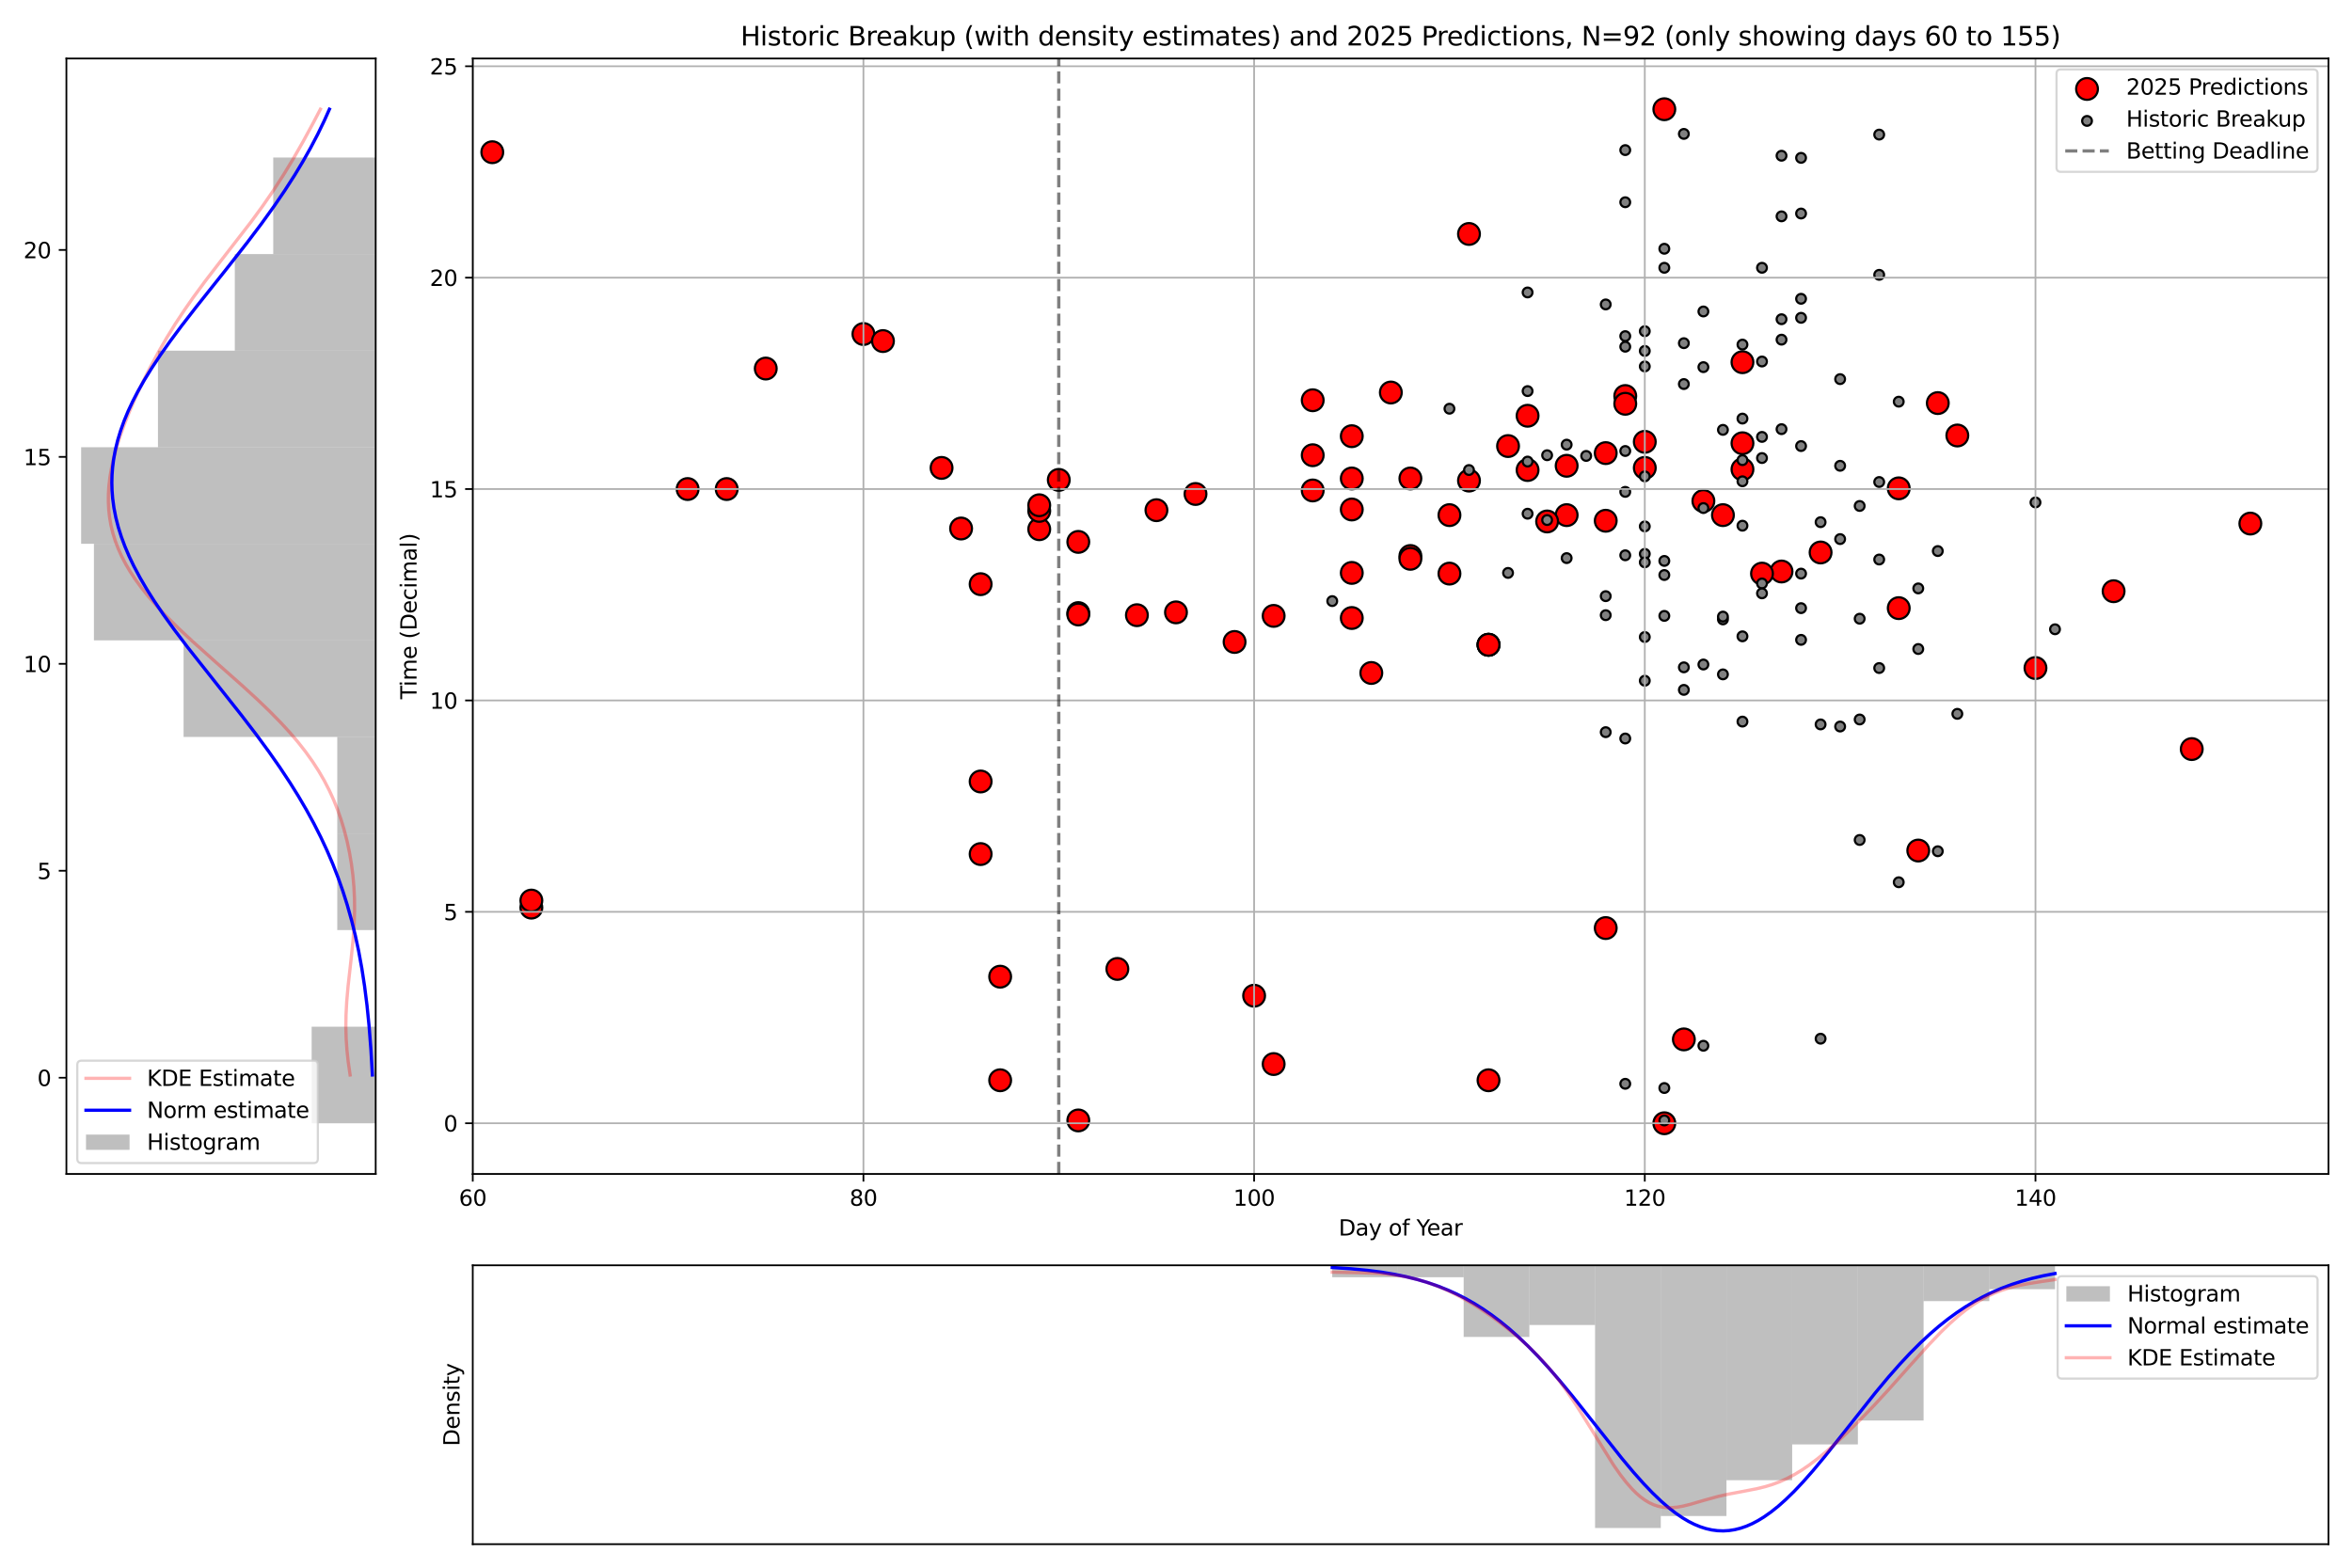 <?xml version="1.0" encoding="utf-8" standalone="no"?>
<!DOCTYPE svg PUBLIC "-//W3C//DTD SVG 1.1//EN"
  "http://www.w3.org/Graphics/SVG/1.1/DTD/svg11.dtd">
<svg xmlns:xlink="http://www.w3.org/1999/xlink" width="1080pt" height="720pt" viewBox="0 0 1080 720" xmlns="http://www.w3.org/2000/svg" version="1.1">
 <defs>
  <style type="text/css">*{stroke-linejoin: round; stroke-linecap: butt}</style>
 </defs>
 <g id="figure_1">
  <g id="patch_1">
   <path d="M 0 720 
L 1080 720 
L 1080 0 
L 0 0 
z
" style="fill: #ffffff"/>
  </g>
  <g id="axes_1">
   <g id="patch_2">
    <path d="M 30.49 539.168 
L 172.51 539.168 
L 172.51 26.88 
L 30.49 26.88 
z
" style="fill: #ffffff"/>
   </g>
   <g id="patch_3">
    <path d="M 172.51 515.882 
L 143.106 515.882 
L 143.106 471.528 
L 172.51 471.528 
z
" clip-path="url(#p86ac78709a)" style="fill: #808080; opacity: 0.5"/>
   </g>
   <g id="patch_4">
    <path d="M 172.51 471.528 
L 172.51 471.528 
L 172.51 427.174 
L 172.51 427.174 
z
" clip-path="url(#p86ac78709a)" style="fill: #808080; opacity: 0.5"/>
   </g>
   <g id="patch_5">
    <path d="M 172.51 427.174 
L 154.868 427.174 
L 154.868 382.82 
L 172.51 382.82 
z
" clip-path="url(#p86ac78709a)" style="fill: #808080; opacity: 0.5"/>
   </g>
   <g id="patch_6">
    <path d="M 172.51 382.82 
L 154.868 382.82 
L 154.868 338.466 
L 172.51 338.466 
z
" clip-path="url(#p86ac78709a)" style="fill: #808080; opacity: 0.5"/>
   </g>
   <g id="patch_7">
    <path d="M 172.51 338.466 
L 84.299 338.466 
L 84.299 294.112 
L 172.51 294.112 
z
" clip-path="url(#p86ac78709a)" style="fill: #808080; opacity: 0.5"/>
   </g>
   <g id="patch_8">
    <path d="M 172.51 294.112 
L 43.134 294.112 
L 43.134 249.759 
L 172.51 249.759 
z
" clip-path="url(#p86ac78709a)" style="fill: #808080; opacity: 0.5"/>
   </g>
   <g id="patch_9">
    <path d="M 172.51 249.759 
L 37.253 249.759 
L 37.253 205.405 
L 172.51 205.405 
z
" clip-path="url(#p86ac78709a)" style="fill: #808080; opacity: 0.5"/>
   </g>
   <g id="patch_10">
    <path d="M 172.51 205.405 
L 72.537 205.405 
L 72.537 161.051 
L 172.51 161.051 
z
" clip-path="url(#p86ac78709a)" style="fill: #808080; opacity: 0.5"/>
   </g>
   <g id="patch_11">
    <path d="M 172.51 161.051 
L 107.822 161.051 
L 107.822 116.697 
L 172.51 116.697 
z
" clip-path="url(#p86ac78709a)" style="fill: #808080; opacity: 0.5"/>
   </g>
   <g id="patch_12">
    <path d="M 172.51 116.697 
L 125.464 116.697 
L 125.464 72.343 
L 172.51 72.343 
z
" clip-path="url(#p86ac78709a)" style="fill: #808080; opacity: 0.5"/>
   </g>
   <g id="matplotlib.axis_1"/>
   <g id="matplotlib.axis_2">
    <g id="ytick_1">
     <g id="line2d_1">
      <defs>
       <path id="m63b056a949" d="M 0 0 
L -3.5 0 
" style="stroke: #000000; stroke-width: 0.8"/>
      </defs>
      <g>
       <use xlink:href="#m63b056a949" x="30.49" y="494.972" style="stroke: #000000; stroke-width: 0.8"/>
      </g>
     </g>
     <g id="text_1">
      <!-- 0 -->
      <g transform="translate(17.128 498.772) scale(0.1 -0.1)">
       <defs>
        <path id="DejaVuSans-30" d="M 2034 4250 
Q 1547 4250 1301 3770 
Q 1056 3291 1056 2328 
Q 1056 1369 1301 889 
Q 1547 409 2034 409 
Q 2525 409 2770 889 
Q 3016 1369 3016 2328 
Q 3016 3291 2770 3770 
Q 2525 4250 2034 4250 
z
M 2034 4750 
Q 2819 4750 3233 4129 
Q 3647 3509 3647 2328 
Q 3647 1150 3233 529 
Q 2819 -91 2034 -91 
Q 1250 -91 836 529 
Q 422 1150 422 2328 
Q 422 3509 836 4129 
Q 1250 4750 2034 4750 
z
" transform="scale(0.016)"/>
       </defs>
       <use xlink:href="#DejaVuSans-30"/>
      </g>
     </g>
    </g>
    <g id="ytick_2">
     <g id="line2d_2">
      <g>
       <use xlink:href="#m63b056a949" x="30.49" y="399.928" style="stroke: #000000; stroke-width: 0.8"/>
      </g>
     </g>
     <g id="text_2">
      <!-- 5 -->
      <g transform="translate(17.128 403.728) scale(0.1 -0.1)">
       <defs>
        <path id="DejaVuSans-35" d="M 691 4666 
L 3169 4666 
L 3169 4134 
L 1269 4134 
L 1269 2991 
Q 1406 3038 1543 3061 
Q 1681 3084 1819 3084 
Q 2600 3084 3056 2656 
Q 3513 2228 3513 1497 
Q 3513 744 3044 326 
Q 2575 -91 1722 -91 
Q 1428 -91 1123 -41 
Q 819 9 494 109 
L 494 744 
Q 775 591 1075 516 
Q 1375 441 1709 441 
Q 2250 441 2565 725 
Q 2881 1009 2881 1497 
Q 2881 1984 2565 2268 
Q 2250 2553 1709 2553 
Q 1456 2553 1204 2497 
Q 953 2441 691 2322 
L 691 4666 
z
" transform="scale(0.016)"/>
       </defs>
       <use xlink:href="#DejaVuSans-35"/>
      </g>
     </g>
    </g>
    <g id="ytick_3">
     <g id="line2d_3">
      <g>
       <use xlink:href="#m63b056a949" x="30.49" y="304.884" style="stroke: #000000; stroke-width: 0.8"/>
      </g>
     </g>
     <g id="text_3">
      <!-- 10 -->
      <g transform="translate(10.765 308.683) scale(0.1 -0.1)">
       <defs>
        <path id="DejaVuSans-31" d="M 794 531 
L 1825 531 
L 1825 4091 
L 703 3866 
L 703 4441 
L 1819 4666 
L 2450 4666 
L 2450 531 
L 3481 531 
L 3481 0 
L 794 0 
L 794 531 
z
" transform="scale(0.016)"/>
       </defs>
       <use xlink:href="#DejaVuSans-31"/>
       <use xlink:href="#DejaVuSans-30" transform="translate(63.623 0)"/>
      </g>
     </g>
    </g>
    <g id="ytick_4">
     <g id="line2d_4">
      <g>
       <use xlink:href="#m63b056a949" x="30.49" y="209.84" style="stroke: #000000; stroke-width: 0.8"/>
      </g>
     </g>
     <g id="text_4">
      <!-- 15 -->
      <g transform="translate(10.765 213.639) scale(0.1 -0.1)">
       <use xlink:href="#DejaVuSans-31"/>
       <use xlink:href="#DejaVuSans-35" transform="translate(63.623 0)"/>
      </g>
     </g>
    </g>
    <g id="ytick_5">
     <g id="line2d_5">
      <g>
       <use xlink:href="#m63b056a949" x="30.49" y="114.796" style="stroke: #000000; stroke-width: 0.8"/>
      </g>
     </g>
     <g id="text_5">
      <!-- 20 -->
      <g transform="translate(10.765 118.595) scale(0.1 -0.1)">
       <defs>
        <path id="DejaVuSans-32" d="M 1228 531 
L 3431 531 
L 3431 0 
L 469 0 
L 469 531 
Q 828 903 1448 1529 
Q 2069 2156 2228 2338 
Q 2531 2678 2651 2914 
Q 2772 3150 2772 3378 
Q 2772 3750 2511 3984 
Q 2250 4219 1831 4219 
Q 1534 4219 1204 4116 
Q 875 4013 500 3803 
L 500 4441 
Q 881 4594 1212 4672 
Q 1544 4750 1819 4750 
Q 2544 4750 2975 4387 
Q 3406 4025 3406 3419 
Q 3406 3131 3298 2873 
Q 3191 2616 2906 2266 
Q 2828 2175 2409 1742 
Q 1991 1309 1228 531 
z
" transform="scale(0.016)"/>
       </defs>
       <use xlink:href="#DejaVuSans-32"/>
       <use xlink:href="#DejaVuSans-30" transform="translate(63.623 0)"/>
      </g>
     </g>
    </g>
   </g>
   <g id="line2d_6">
    <path d="M 160.765 493.705 
L 159.868 487.483 
L 159.3 482.15 
L 158.943 476.817 
L 158.806 471.484 
L 158.883 466.151 
L 159.215 459.929 
L 159.843 452.818 
L 161.238 440.374 
L 162.142 431.485 
L 162.634 424.374 
L 162.823 418.152 
L 162.777 412.819 
L 162.523 407.486 
L 162.055 402.153 
L 161.371 396.82 
L 160.465 391.487 
L 159.328 386.154 
L 157.947 380.82 
L 156.592 376.376 
L 155.033 371.932 
L 153.252 367.488 
L 151.226 363.043 
L 148.935 358.599 
L 146.361 354.155 
L 143.489 349.71 
L 140.311 345.266 
L 136.825 340.822 
L 133.038 336.378 
L 128.965 331.933 
L 123.736 326.6 
L 118.188 321.267 
L 111.406 315.045 
L 99.376 304.379 
L 88.438 294.601 
L 81.791 288.379 
L 76.414 283.046 
L 72.218 278.602 
L 68.322 274.158 
L 64.76 269.713 
L 62.168 266.158 
L 59.817 262.603 
L 57.713 259.047 
L 55.861 255.492 
L 54.263 251.936 
L 52.917 248.381 
L 51.818 244.825 
L 50.962 241.27 
L 50.339 237.715 
L 49.941 234.159 
L 49.756 230.604 
L 49.773 227.048 
L 49.981 223.493 
L 50.488 219.049 
L 51.25 214.604 
L 52.24 210.16 
L 53.438 205.716 
L 55.116 200.383 
L 57.024 195.049 
L 59.501 188.827 
L 62.208 182.605 
L 65.552 175.495 
L 69.148 168.384 
L 73.002 161.273 
L 76.608 155.051 
L 80.451 148.829 
L 84.545 142.607 
L 88.887 136.385 
L 94.121 129.274 
L 100.959 120.385 
L 115.419 101.719 
L 120.619 94.609 
L 125.53 87.498 
L 130.133 80.387 
L 134.453 73.276 
L 139.034 65.276 
L 143.865 56.388 
L 147.121 50.166 
L 147.121 50.166 
" clip-path="url(#p86ac78709a)" style="fill: none; stroke: #ff0000; stroke-opacity: 0.3; stroke-width: 1.5; stroke-linecap: square"/>
   </g>
   <g id="line2d_7">
    <path d="M 170.995 493.705 
L 170.329 482.15 
L 169.5 471.484 
L 168.513 461.706 
L 167.388 452.818 
L 166.158 444.818 
L 164.693 436.818 
L 163.169 429.708 
L 161.413 422.597 
L 159.407 415.486 
L 157.431 409.264 
L 155.235 403.042 
L 152.811 396.82 
L 150.148 390.598 
L 147.243 384.376 
L 144.09 378.154 
L 140.69 371.932 
L 137.046 365.71 
L 133.166 359.488 
L 128.457 352.377 
L 123.478 345.266 
L 117.596 337.266 
L 110.78 328.378 
L 100.928 315.934 
L 86.145 297.268 
L 80.083 289.268 
L 74.962 282.157 
L 70.749 275.935 
L 67.377 270.602 
L 64.26 265.269 
L 61.424 259.936 
L 59.296 255.492 
L 57.397 251.047 
L 55.739 246.603 
L 54.334 242.159 
L 53.192 237.715 
L 52.32 233.27 
L 51.724 228.826 
L 51.45 225.271 
L 51.356 221.715 
L 51.443 218.16 
L 51.712 214.604 
L 52.16 211.049 
L 52.969 206.605 
L 54.051 202.16 
L 55.397 197.716 
L 56.998 193.272 
L 58.843 188.827 
L 60.92 184.383 
L 63.216 179.939 
L 66.236 174.606 
L 69.52 169.273 
L 73.646 163.051 
L 78.04 156.829 
L 83.325 149.718 
L 90.214 140.829 
L 103.667 123.941 
L 113.442 111.497 
L 120.154 102.608 
L 125.913 94.609 
L 130.765 87.498 
L 135.335 80.387 
L 139.086 74.165 
L 142.596 67.943 
L 145.86 61.721 
L 148.876 55.499 
L 151.266 50.166 
L 151.266 50.166 
" clip-path="url(#p86ac78709a)" style="fill: none; stroke: #0000ff; stroke-width: 1.5; stroke-linecap: square"/>
   </g>
   <g id="patch_13">
    <path d="M 30.49 539.168 
L 30.49 26.88 
" style="fill: none; stroke: #000000; stroke-width: 0.8; stroke-linejoin: miter; stroke-linecap: square"/>
   </g>
   <g id="patch_14">
    <path d="M 172.51 539.168 
L 172.51 26.88 
" style="fill: none; stroke: #000000; stroke-width: 0.8; stroke-linejoin: miter; stroke-linecap: square"/>
   </g>
   <g id="patch_15">
    <path d="M 30.49 539.168 
L 172.51 539.168 
" style="fill: none; stroke: #000000; stroke-width: 0.8; stroke-linejoin: miter; stroke-linecap: square"/>
   </g>
   <g id="patch_16">
    <path d="M 30.49 26.88 
L 172.51 26.88 
" style="fill: none; stroke: #000000; stroke-width: 0.8; stroke-linejoin: miter; stroke-linecap: square"/>
   </g>
   <g id="legend_1">
    <g id="patch_17">
     <path d="M 37.49 534.168 
L 143.948 534.168 
Q 145.948 534.168 145.948 532.168 
L 145.948 489.134 
Q 145.948 487.134 143.948 487.134 
L 37.49 487.134 
Q 35.49 487.134 35.49 489.134 
L 35.49 532.168 
Q 35.49 534.168 37.49 534.168 
z
" style="fill: #ffffff; opacity: 0.8; stroke: #cccccc; stroke-linejoin: miter"/>
    </g>
    <g id="line2d_8">
     <path d="M 39.49 495.232 
L 49.49 495.232 
L 59.49 495.232 
" style="fill: none; stroke: #ff0000; stroke-opacity: 0.3; stroke-width: 1.5; stroke-linecap: square"/>
    </g>
    <g id="text_6">
     <!-- KDE Estimate -->
     <g transform="translate(67.49 498.732) scale(0.1 -0.1)">
      <defs>
       <path id="DejaVuSans-4b" d="M 628 4666 
L 1259 4666 
L 1259 2694 
L 3353 4666 
L 4166 4666 
L 1850 2491 
L 4331 0 
L 3500 0 
L 1259 2247 
L 1259 0 
L 628 0 
L 628 4666 
z
" transform="scale(0.016)"/>
       <path id="DejaVuSans-44" d="M 1259 4147 
L 1259 519 
L 2022 519 
Q 2988 519 3436 956 
Q 3884 1394 3884 2338 
Q 3884 3275 3436 3711 
Q 2988 4147 2022 4147 
L 1259 4147 
z
M 628 4666 
L 1925 4666 
Q 3281 4666 3915 4102 
Q 4550 3538 4550 2338 
Q 4550 1131 3912 565 
Q 3275 0 1925 0 
L 628 0 
L 628 4666 
z
" transform="scale(0.016)"/>
       <path id="DejaVuSans-45" d="M 628 4666 
L 3578 4666 
L 3578 4134 
L 1259 4134 
L 1259 2753 
L 3481 2753 
L 3481 2222 
L 1259 2222 
L 1259 531 
L 3634 531 
L 3634 0 
L 628 0 
L 628 4666 
z
" transform="scale(0.016)"/>
       <path id="DejaVuSans-20" transform="scale(0.016)"/>
       <path id="DejaVuSans-73" d="M 2834 3397 
L 2834 2853 
Q 2591 2978 2328 3040 
Q 2066 3103 1784 3103 
Q 1356 3103 1142 2972 
Q 928 2841 928 2578 
Q 928 2378 1081 2264 
Q 1234 2150 1697 2047 
L 1894 2003 
Q 2506 1872 2764 1633 
Q 3022 1394 3022 966 
Q 3022 478 2636 193 
Q 2250 -91 1575 -91 
Q 1294 -91 989 -36 
Q 684 19 347 128 
L 347 722 
Q 666 556 975 473 
Q 1284 391 1588 391 
Q 1994 391 2212 530 
Q 2431 669 2431 922 
Q 2431 1156 2273 1281 
Q 2116 1406 1581 1522 
L 1381 1569 
Q 847 1681 609 1914 
Q 372 2147 372 2553 
Q 372 3047 722 3315 
Q 1072 3584 1716 3584 
Q 2034 3584 2315 3537 
Q 2597 3491 2834 3397 
z
" transform="scale(0.016)"/>
       <path id="DejaVuSans-74" d="M 1172 4494 
L 1172 3500 
L 2356 3500 
L 2356 3053 
L 1172 3053 
L 1172 1153 
Q 1172 725 1289 603 
Q 1406 481 1766 481 
L 2356 481 
L 2356 0 
L 1766 0 
Q 1100 0 847 248 
Q 594 497 594 1153 
L 594 3053 
L 172 3053 
L 172 3500 
L 594 3500 
L 594 4494 
L 1172 4494 
z
" transform="scale(0.016)"/>
       <path id="DejaVuSans-69" d="M 603 3500 
L 1178 3500 
L 1178 0 
L 603 0 
L 603 3500 
z
M 603 4863 
L 1178 4863 
L 1178 4134 
L 603 4134 
L 603 4863 
z
" transform="scale(0.016)"/>
       <path id="DejaVuSans-6d" d="M 3328 2828 
Q 3544 3216 3844 3400 
Q 4144 3584 4550 3584 
Q 5097 3584 5394 3201 
Q 5691 2819 5691 2113 
L 5691 0 
L 5113 0 
L 5113 2094 
Q 5113 2597 4934 2840 
Q 4756 3084 4391 3084 
Q 3944 3084 3684 2787 
Q 3425 2491 3425 1978 
L 3425 0 
L 2847 0 
L 2847 2094 
Q 2847 2600 2669 2842 
Q 2491 3084 2119 3084 
Q 1678 3084 1418 2786 
Q 1159 2488 1159 1978 
L 1159 0 
L 581 0 
L 581 3500 
L 1159 3500 
L 1159 2956 
Q 1356 3278 1631 3431 
Q 1906 3584 2284 3584 
Q 2666 3584 2933 3390 
Q 3200 3197 3328 2828 
z
" transform="scale(0.016)"/>
       <path id="DejaVuSans-61" d="M 2194 1759 
Q 1497 1759 1228 1600 
Q 959 1441 959 1056 
Q 959 750 1161 570 
Q 1363 391 1709 391 
Q 2188 391 2477 730 
Q 2766 1069 2766 1631 
L 2766 1759 
L 2194 1759 
z
M 3341 1997 
L 3341 0 
L 2766 0 
L 2766 531 
Q 2569 213 2275 61 
Q 1981 -91 1556 -91 
Q 1019 -91 701 211 
Q 384 513 384 1019 
Q 384 1609 779 1909 
Q 1175 2209 1959 2209 
L 2766 2209 
L 2766 2266 
Q 2766 2663 2505 2880 
Q 2244 3097 1772 3097 
Q 1472 3097 1187 3025 
Q 903 2953 641 2809 
L 641 3341 
Q 956 3463 1253 3523 
Q 1550 3584 1831 3584 
Q 2591 3584 2966 3190 
Q 3341 2797 3341 1997 
z
" transform="scale(0.016)"/>
       <path id="DejaVuSans-65" d="M 3597 1894 
L 3597 1613 
L 953 1613 
Q 991 1019 1311 708 
Q 1631 397 2203 397 
Q 2534 397 2845 478 
Q 3156 559 3463 722 
L 3463 178 
Q 3153 47 2828 -22 
Q 2503 -91 2169 -91 
Q 1331 -91 842 396 
Q 353 884 353 1716 
Q 353 2575 817 3079 
Q 1281 3584 2069 3584 
Q 2775 3584 3186 3129 
Q 3597 2675 3597 1894 
z
M 3022 2063 
Q 3016 2534 2758 2815 
Q 2500 3097 2075 3097 
Q 1594 3097 1305 2825 
Q 1016 2553 972 2059 
L 3022 2063 
z
" transform="scale(0.016)"/>
      </defs>
      <use xlink:href="#DejaVuSans-4b"/>
      <use xlink:href="#DejaVuSans-44" transform="translate(65.576 0)"/>
      <use xlink:href="#DejaVuSans-45" transform="translate(142.578 0)"/>
      <use xlink:href="#DejaVuSans-20" transform="translate(205.762 0)"/>
      <use xlink:href="#DejaVuSans-45" transform="translate(237.549 0)"/>
      <use xlink:href="#DejaVuSans-73" transform="translate(300.732 0)"/>
      <use xlink:href="#DejaVuSans-74" transform="translate(352.832 0)"/>
      <use xlink:href="#DejaVuSans-69" transform="translate(392.041 0)"/>
      <use xlink:href="#DejaVuSans-6d" transform="translate(419.824 0)"/>
      <use xlink:href="#DejaVuSans-61" transform="translate(517.236 0)"/>
      <use xlink:href="#DejaVuSans-74" transform="translate(578.516 0)"/>
      <use xlink:href="#DejaVuSans-65" transform="translate(617.725 0)"/>
     </g>
    </g>
    <g id="line2d_9">
     <path d="M 39.49 509.91 
L 49.49 509.91 
L 59.49 509.91 
" style="fill: none; stroke: #0000ff; stroke-width: 1.5; stroke-linecap: square"/>
    </g>
    <g id="text_7">
     <!-- Norm estimate -->
     <g transform="translate(67.49 513.41) scale(0.1 -0.1)">
      <defs>
       <path id="DejaVuSans-4e" d="M 628 4666 
L 1478 4666 
L 3547 763 
L 3547 4666 
L 4159 4666 
L 4159 0 
L 3309 0 
L 1241 3903 
L 1241 0 
L 628 0 
L 628 4666 
z
" transform="scale(0.016)"/>
       <path id="DejaVuSans-6f" d="M 1959 3097 
Q 1497 3097 1228 2736 
Q 959 2375 959 1747 
Q 959 1119 1226 758 
Q 1494 397 1959 397 
Q 2419 397 2687 759 
Q 2956 1122 2956 1747 
Q 2956 2369 2687 2733 
Q 2419 3097 1959 3097 
z
M 1959 3584 
Q 2709 3584 3137 3096 
Q 3566 2609 3566 1747 
Q 3566 888 3137 398 
Q 2709 -91 1959 -91 
Q 1206 -91 779 398 
Q 353 888 353 1747 
Q 353 2609 779 3096 
Q 1206 3584 1959 3584 
z
" transform="scale(0.016)"/>
       <path id="DejaVuSans-72" d="M 2631 2963 
Q 2534 3019 2420 3045 
Q 2306 3072 2169 3072 
Q 1681 3072 1420 2755 
Q 1159 2438 1159 1844 
L 1159 0 
L 581 0 
L 581 3500 
L 1159 3500 
L 1159 2956 
Q 1341 3275 1631 3429 
Q 1922 3584 2338 3584 
Q 2397 3584 2469 3576 
Q 2541 3569 2628 3553 
L 2631 2963 
z
" transform="scale(0.016)"/>
      </defs>
      <use xlink:href="#DejaVuSans-4e"/>
      <use xlink:href="#DejaVuSans-6f" transform="translate(74.805 0)"/>
      <use xlink:href="#DejaVuSans-72" transform="translate(135.986 0)"/>
      <use xlink:href="#DejaVuSans-6d" transform="translate(175.35 0)"/>
      <use xlink:href="#DejaVuSans-20" transform="translate(272.762 0)"/>
      <use xlink:href="#DejaVuSans-65" transform="translate(304.549 0)"/>
      <use xlink:href="#DejaVuSans-73" transform="translate(366.072 0)"/>
      <use xlink:href="#DejaVuSans-74" transform="translate(418.172 0)"/>
      <use xlink:href="#DejaVuSans-69" transform="translate(457.381 0)"/>
      <use xlink:href="#DejaVuSans-6d" transform="translate(485.164 0)"/>
      <use xlink:href="#DejaVuSans-61" transform="translate(582.576 0)"/>
      <use xlink:href="#DejaVuSans-74" transform="translate(643.855 0)"/>
      <use xlink:href="#DejaVuSans-65" transform="translate(683.064 0)"/>
     </g>
    </g>
    <g id="patch_18">
     <path d="M 39.49 528.088 
L 59.49 528.088 
L 59.49 521.088 
L 39.49 521.088 
z
" style="fill: #808080; opacity: 0.5"/>
    </g>
    <g id="text_8">
     <!-- Histogram -->
     <g transform="translate(67.49 528.088) scale(0.1 -0.1)">
      <defs>
       <path id="DejaVuSans-48" d="M 628 4666 
L 1259 4666 
L 1259 2753 
L 3553 2753 
L 3553 4666 
L 4184 4666 
L 4184 0 
L 3553 0 
L 3553 2222 
L 1259 2222 
L 1259 0 
L 628 0 
L 628 4666 
z
" transform="scale(0.016)"/>
       <path id="DejaVuSans-67" d="M 2906 1791 
Q 2906 2416 2648 2759 
Q 2391 3103 1925 3103 
Q 1463 3103 1205 2759 
Q 947 2416 947 1791 
Q 947 1169 1205 825 
Q 1463 481 1925 481 
Q 2391 481 2648 825 
Q 2906 1169 2906 1791 
z
M 3481 434 
Q 3481 -459 3084 -895 
Q 2688 -1331 1869 -1331 
Q 1566 -1331 1297 -1286 
Q 1028 -1241 775 -1147 
L 775 -588 
Q 1028 -725 1275 -790 
Q 1522 -856 1778 -856 
Q 2344 -856 2625 -561 
Q 2906 -266 2906 331 
L 2906 616 
Q 2728 306 2450 153 
Q 2172 0 1784 0 
Q 1141 0 747 490 
Q 353 981 353 1791 
Q 353 2603 747 3093 
Q 1141 3584 1784 3584 
Q 2172 3584 2450 3431 
Q 2728 3278 2906 2969 
L 2906 3500 
L 3481 3500 
L 3481 434 
z
" transform="scale(0.016)"/>
      </defs>
      <use xlink:href="#DejaVuSans-48"/>
      <use xlink:href="#DejaVuSans-69" transform="translate(75.195 0)"/>
      <use xlink:href="#DejaVuSans-73" transform="translate(102.979 0)"/>
      <use xlink:href="#DejaVuSans-74" transform="translate(155.078 0)"/>
      <use xlink:href="#DejaVuSans-6f" transform="translate(194.287 0)"/>
      <use xlink:href="#DejaVuSans-67" transform="translate(255.469 0)"/>
      <use xlink:href="#DejaVuSans-72" transform="translate(318.945 0)"/>
      <use xlink:href="#DejaVuSans-61" transform="translate(360.059 0)"/>
      <use xlink:href="#DejaVuSans-6d" transform="translate(421.338 0)"/>
     </g>
    </g>
   </g>
  </g>
  <g id="axes_2">
   <g id="patch_19">
    <path d="M 217.08 539.168 
L 1069.2 539.168 
L 1069.2 26.88 
L 217.08 26.88 
z
" style="fill: #ffffff"/>
   </g>
   <g id="PathCollection_1">
    <defs>
     <path id="m34114c1115" d="M 0 5 
C 1.326 5 2.598 4.473 3.536 3.536 
C 4.473 2.598 5 1.326 5 0 
C 5 -1.326 4.473 -2.598 3.536 -3.536 
C 2.598 -4.473 1.326 -5 0 -5 
C -1.326 -5 -2.598 -4.473 -3.536 -3.536 
C -4.473 -2.598 -5 -1.326 -5 0 
C -5 1.326 -4.473 2.598 -3.536 3.536 
C -2.598 4.473 -1.326 5 0 5 
z
" style="stroke: #000000"/>
    </defs>
    <g clip-path="url(#pd67bd59dc7)">
     <use xlink:href="#m34114c1115" x="495.14" y="281.568" style="fill: #ff0000; stroke: #000000"/>
     <use xlink:href="#m34114c1115" x="764.231" y="50.166" style="fill: #ff0000; stroke: #000000"/>
     <use xlink:href="#m34114c1115" x="243.989" y="416.849" style="fill: #ff0000; stroke: #000000"/>
     <use xlink:href="#m34114c1115" x="243.989" y="413.612" style="fill: #ff0000; stroke: #000000"/>
     <use xlink:href="#m34114c1115" x="495.14" y="282.215" style="fill: #ff0000; stroke: #000000"/>
     <use xlink:href="#m34114c1115" x="459.261" y="448.565" style="fill: #ff0000; stroke: #000000"/>
     <use xlink:href="#m34114c1115" x="620.716" y="263.12" style="fill: #ff0000; stroke: #000000"/>
     <use xlink:href="#m34114c1115" x="755.261" y="214.898" style="fill: #ff0000; stroke: #000000"/>
     <use xlink:href="#m34114c1115" x="880.837" y="390.634" style="fill: #ff0000; stroke: #000000"/>
     <use xlink:href="#m34114c1115" x="2091.744" y="130.752" style="fill: #ff0000; stroke: #000000"/>
     <use xlink:href="#m34114c1115" x="719.382" y="213.927" style="fill: #ff0000; stroke: #000000"/>
     <use xlink:href="#m34114c1115" x="791.14" y="236.582" style="fill: #ff0000; stroke: #000000"/>
     <use xlink:href="#m34114c1115" x="432.352" y="214.898" style="fill: #ff0000; stroke: #000000"/>
     <use xlink:href="#m34114c1115" x="800.109" y="166.352" style="fill: #ff0000; stroke: #000000"/>
     <use xlink:href="#m34114c1115" x="782.17" y="230.109" style="fill: #ff0000; stroke: #000000"/>
     <use xlink:href="#m34114c1115" x="701.443" y="215.869" style="fill: #ff0000; stroke: #000000"/>
     <use xlink:href="#m34114c1115" x="692.473" y="204.865" style="fill: #ff0000; stroke: #000000"/>
     <use xlink:href="#m34114c1115" x="396.474" y="153.407" style="fill: #ff0000; stroke: #000000"/>
     <use xlink:href="#m34114c1115" x="746.291" y="181.887" style="fill: #ff0000; stroke: #000000"/>
     <use xlink:href="#m34114c1115" x="620.716" y="200.334" style="fill: #ff0000; stroke: #000000"/>
     <use xlink:href="#m34114c1115" x="584.837" y="488.697" style="fill: #ff0000; stroke: #000000"/>
     <use xlink:href="#m34114c1115" x="647.625" y="255.353" style="fill: #ff0000; stroke: #000000"/>
     <use xlink:href="#m34114c1115" x="333.686" y="224.607" style="fill: #ff0000; stroke: #000000"/>
     <use xlink:href="#m34114c1115" x="602.776" y="209.073" style="fill: #ff0000; stroke: #000000"/>
     <use xlink:href="#m34114c1115" x="800.109" y="203.571" style="fill: #ff0000; stroke: #000000"/>
     <use xlink:href="#m34114c1115" x="737.322" y="208.102" style="fill: #ff0000; stroke: #000000"/>
     <use xlink:href="#m34114c1115" x="315.747" y="224.607" style="fill: #ff0000; stroke: #000000"/>
     <use xlink:href="#m34114c1115" x="477.201" y="243.055" style="fill: #ff0000; stroke: #000000"/>
     <use xlink:href="#m34114c1115" x="226.05" y="69.908" style="fill: #ff0000; stroke: #000000"/>
     <use xlink:href="#m34114c1115" x="566.898" y="294.837" style="fill: #ff0000; stroke: #000000"/>
     <use xlink:href="#m34114c1115" x="-1" y="287.101" style="fill: #ff0000; stroke: #000000"/>
     <use xlink:href="#m34114c1115" x="-1" y="259.561" style="fill: #ff0000; stroke: #000000"/>
     <use xlink:href="#m34114c1115" x="755.261" y="202.923" style="fill: #ff0000; stroke: #000000"/>
     <use xlink:href="#m34114c1115" x="746.291" y="185.447" style="fill: #ff0000; stroke: #000000"/>
     <use xlink:href="#m34114c1115" x="495.14" y="248.88" style="fill: #ff0000; stroke: #000000"/>
     <use xlink:href="#m34114c1115" x="835.988" y="253.735" style="fill: #ff0000; stroke: #000000"/>
     <use xlink:href="#m34114c1115" x="575.867" y="457.304" style="fill: #ff0000; stroke: #000000"/>
     <use xlink:href="#m34114c1115" x="683.504" y="296.131" style="fill: #ff0000; stroke: #000000"/>
     <use xlink:href="#m34114c1115" x="486.171" y="220.4" style="fill: #ff0000; stroke: #000000"/>
     <use xlink:href="#m34114c1115" x="871.867" y="279.302" style="fill: #ff0000; stroke: #000000"/>
     <use xlink:href="#m34114c1115" x="1867.502" y="307.135" style="fill: #ff0000; stroke: #000000"/>
     <use xlink:href="#m34114c1115" x="683.504" y="296.131" style="fill: #ff0000; stroke: #000000"/>
     <use xlink:href="#m34114c1115" x="638.655" y="180.269" style="fill: #ff0000; stroke: #000000"/>
     <use xlink:href="#m34114c1115" x="683.504" y="296.131" style="fill: #ff0000; stroke: #000000"/>
     <use xlink:href="#m34114c1115" x="602.776" y="225.254" style="fill: #ff0000; stroke: #000000"/>
     <use xlink:href="#m34114c1115" x="818.049" y="262.473" style="fill: #ff0000; stroke: #000000"/>
     <use xlink:href="#m34114c1115" x="539.989" y="281.244" style="fill: #ff0000; stroke: #000000"/>
     <use xlink:href="#m34114c1115" x="450.292" y="358.917" style="fill: #ff0000; stroke: #000000"/>
     <use xlink:href="#m34114c1115" x="513.08" y="445.005" style="fill: #ff0000; stroke: #000000"/>
     <use xlink:href="#m34114c1115" x="1006.412" y="344.03" style="fill: #ff0000; stroke: #000000"/>
     <use xlink:href="#m34114c1115" x="665.564" y="263.444" style="fill: #ff0000; stroke: #000000"/>
     <use xlink:href="#m34114c1115" x="800.109" y="215.545" style="fill: #ff0000; stroke: #000000"/>
     <use xlink:href="#m34114c1115" x="2118.653" y="323.964" style="fill: #ff0000; stroke: #000000"/>
     <use xlink:href="#m34114c1115" x="620.716" y="283.833" style="fill: #ff0000; stroke: #000000"/>
     <use xlink:href="#m34114c1115" x="809.079" y="263.444" style="fill: #ff0000; stroke: #000000"/>
     <use xlink:href="#m34114c1115" x="665.564" y="236.582" style="fill: #ff0000; stroke: #000000"/>
     <use xlink:href="#m34114c1115" x="674.534" y="107.45" style="fill: #ff0000; stroke: #000000"/>
     <use xlink:href="#m34114c1115" x="450.292" y="268.298" style="fill: #ff0000; stroke: #000000"/>
     <use xlink:href="#m34114c1115" x="459.261" y="496.14" style="fill: #ff0000; stroke: #000000"/>
     <use xlink:href="#m34114c1115" x="584.837" y="282.862" style="fill: #ff0000; stroke: #000000"/>
     <use xlink:href="#m34114c1115" x="871.867" y="224.284" style="fill: #ff0000; stroke: #000000"/>
     <use xlink:href="#m34114c1115" x="495.14" y="514.588" style="fill: #ff0000; stroke: #000000"/>
     <use xlink:href="#m34114c1115" x="719.382" y="236.582" style="fill: #ff0000; stroke: #000000"/>
     <use xlink:href="#m34114c1115" x="737.322" y="239.171" style="fill: #ff0000; stroke: #000000"/>
     <use xlink:href="#m34114c1115" x="531.019" y="234.316" style="fill: #ff0000; stroke: #000000"/>
     <use xlink:href="#m34114c1115" x="1033.321" y="240.465" style="fill: #ff0000; stroke: #000000"/>
     <use xlink:href="#m34114c1115" x="889.806" y="185.123" style="fill: #ff0000; stroke: #000000"/>
     <use xlink:href="#m34114c1115" x="620.716" y="233.993" style="fill: #ff0000; stroke: #000000"/>
     <use xlink:href="#m34114c1115" x="548.958" y="226.873" style="fill: #ff0000; stroke: #000000"/>
     <use xlink:href="#m34114c1115" x="701.443" y="190.949" style="fill: #ff0000; stroke: #000000"/>
     <use xlink:href="#m34114c1115" x="522.049" y="282.539" style="fill: #ff0000; stroke: #000000"/>
     <use xlink:href="#m34114c1115" x="441.322" y="242.731" style="fill: #ff0000; stroke: #000000"/>
     <use xlink:href="#m34114c1115" x="620.716" y="219.753" style="fill: #ff0000; stroke: #000000"/>
     <use xlink:href="#m34114c1115" x="764.231" y="515.882" style="fill: #ff0000; stroke: #000000"/>
     <use xlink:href="#m34114c1115" x="450.292" y="392.252" style="fill: #ff0000; stroke: #000000"/>
     <use xlink:href="#m34114c1115" x="683.504" y="496.14" style="fill: #ff0000; stroke: #000000"/>
     <use xlink:href="#m34114c1115" x="647.625" y="256.647" style="fill: #ff0000; stroke: #000000"/>
     <use xlink:href="#m34114c1115" x="629.685" y="309.077" style="fill: #ff0000; stroke: #000000"/>
     <use xlink:href="#m34114c1115" x="477.201" y="234.64" style="fill: #ff0000; stroke: #000000"/>
     <use xlink:href="#m34114c1115" x="405.443" y="156.643" style="fill: #ff0000; stroke: #000000"/>
     <use xlink:href="#m34114c1115" x="-1" y="243.642" style="fill: #ff0000; stroke: #000000"/>
     <use xlink:href="#m34114c1115" x="-1" y="276.291" style="fill: #ff0000; stroke: #000000"/>
     <use xlink:href="#m34114c1115" x="647.625" y="219.753" style="fill: #ff0000; stroke: #000000"/>
     <use xlink:href="#m34114c1115" x="-1" y="276.291" style="fill: #ff0000; stroke: #000000"/>
     <use xlink:href="#m34114c1115" x="-1" y="275.397" style="fill: #ff0000; stroke: #000000"/>
     <use xlink:href="#m34114c1115" x="477.201" y="232.051" style="fill: #ff0000; stroke: #000000"/>
     <use xlink:href="#m34114c1115" x="934.655" y="306.811" style="fill: #ff0000; stroke: #000000"/>
     <use xlink:href="#m34114c1115" x="898.776" y="200.011" style="fill: #ff0000; stroke: #000000"/>
     <use xlink:href="#m34114c1115" x="970.533" y="271.535" style="fill: #ff0000; stroke: #000000"/>
     <use xlink:href="#m34114c1115" x="351.625" y="169.265" style="fill: #ff0000; stroke: #000000"/>
     <use xlink:href="#m34114c1115" x="674.534" y="220.724" style="fill: #ff0000; stroke: #000000"/>
     <use xlink:href="#m34114c1115" x="773.2" y="477.369" style="fill: #ff0000; stroke: #000000"/>
     <use xlink:href="#m34114c1115" x="602.776" y="183.829" style="fill: #ff0000; stroke: #000000"/>
     <use xlink:href="#m34114c1115" x="710.413" y="239.495" style="fill: #ff0000; stroke: #000000"/>
     <use xlink:href="#m34114c1115" x="737.322" y="426.234" style="fill: #ff0000; stroke: #000000"/>
    </g>
   </g>
   <g id="PathCollection_2">
    <defs>
     <path id="mb7986a1fdd" d="M 0 2.236 
C 0.593 2.236 1.162 2 1.581 1.581 
C 2 1.162 2.236 0.593 2.236 0 
C 2.236 -0.593 2 -1.162 1.581 -1.581 
C 1.162 -2 0.593 -2.236 0 -2.236 
C -0.593 -2.236 -1.162 -2 -1.581 -1.581 
C -2 -1.162 -2.236 -0.593 -2.236 0 
C -2.236 0.593 -2 1.162 -1.581 1.581 
C -1.162 2 -0.593 2.236 0 2.236 
z
" style="stroke: #000000"/>
    </defs>
    <g clip-path="url(#pd67bd59dc7)">
     <use xlink:href="#mb7986a1fdd" x="755.261" y="292.571" style="fill: #808080; stroke: #000000"/>
     <use xlink:href="#mb7986a1fdd" x="853.928" y="330.437" style="fill: #808080; stroke: #000000"/>
     <use xlink:href="#mb7986a1fdd" x="782.17" y="233.345" style="fill: #808080; stroke: #000000"/>
     <use xlink:href="#mb7986a1fdd" x="862.897" y="306.811" style="fill: #808080; stroke: #000000"/>
     <use xlink:href="#mb7986a1fdd" x="853.928" y="385.779" style="fill: #808080; stroke: #000000"/>
     <use xlink:href="#mb7986a1fdd" x="862.897" y="256.971" style="fill: #808080; stroke: #000000"/>
     <use xlink:href="#mb7986a1fdd" x="835.988" y="477.046" style="fill: #808080; stroke: #000000"/>
     <use xlink:href="#mb7986a1fdd" x="862.897" y="221.371" style="fill: #808080; stroke: #000000"/>
     <use xlink:href="#mb7986a1fdd" x="818.049" y="155.996" style="fill: #808080; stroke: #000000"/>
     <use xlink:href="#mb7986a1fdd" x="719.382" y="204.218" style="fill: #808080; stroke: #000000"/>
     <use xlink:href="#mb7986a1fdd" x="871.867" y="405.198" style="fill: #808080; stroke: #000000"/>
     <use xlink:href="#mb7986a1fdd" x="818.049" y="197.098" style="fill: #808080; stroke: #000000"/>
     <use xlink:href="#mb7986a1fdd" x="800.109" y="211.338" style="fill: #808080; stroke: #000000"/>
     <use xlink:href="#mb7986a1fdd" x="827.019" y="145.963" style="fill: #808080; stroke: #000000"/>
     <use xlink:href="#mb7986a1fdd" x="844.958" y="333.673" style="fill: #808080; stroke: #000000"/>
     <use xlink:href="#mb7986a1fdd" x="773.2" y="316.844" style="fill: #808080; stroke: #000000"/>
     <use xlink:href="#mb7986a1fdd" x="827.019" y="137.225" style="fill: #808080; stroke: #000000"/>
     <use xlink:href="#mb7986a1fdd" x="755.261" y="241.76" style="fill: #808080; stroke: #000000"/>
     <use xlink:href="#mb7986a1fdd" x="889.806" y="253.087" style="fill: #808080; stroke: #000000"/>
     <use xlink:href="#mb7986a1fdd" x="764.231" y="264.091" style="fill: #808080; stroke: #000000"/>
     <use xlink:href="#mb7986a1fdd" x="862.897" y="126.221" style="fill: #808080; stroke: #000000"/>
     <use xlink:href="#mb7986a1fdd" x="809.079" y="122.985" style="fill: #808080; stroke: #000000"/>
     <use xlink:href="#mb7986a1fdd" x="746.291" y="255.029" style="fill: #808080; stroke: #000000"/>
     <use xlink:href="#mb7986a1fdd" x="674.534" y="215.869" style="fill: #808080; stroke: #000000"/>
     <use xlink:href="#mb7986a1fdd" x="782.17" y="480.282" style="fill: #808080; stroke: #000000"/>
     <use xlink:href="#mb7986a1fdd" x="755.261" y="254.382" style="fill: #808080; stroke: #000000"/>
     <use xlink:href="#mb7986a1fdd" x="737.322" y="139.814" style="fill: #808080; stroke: #000000"/>
     <use xlink:href="#mb7986a1fdd" x="800.109" y="241.436" style="fill: #808080; stroke: #000000"/>
     <use xlink:href="#mb7986a1fdd" x="898.776" y="327.848" style="fill: #808080; stroke: #000000"/>
     <use xlink:href="#mb7986a1fdd" x="800.109" y="192.243" style="fill: #808080; stroke: #000000"/>
     <use xlink:href="#mb7986a1fdd" x="782.17" y="168.618" style="fill: #808080; stroke: #000000"/>
     <use xlink:href="#mb7986a1fdd" x="880.837" y="298.073" style="fill: #808080; stroke: #000000"/>
     <use xlink:href="#mb7986a1fdd" x="880.837" y="270.24" style="fill: #808080; stroke: #000000"/>
     <use xlink:href="#mb7986a1fdd" x="809.079" y="200.658" style="fill: #808080; stroke: #000000"/>
     <use xlink:href="#mb7986a1fdd" x="755.261" y="168.294" style="fill: #808080; stroke: #000000"/>
     <use xlink:href="#mb7986a1fdd" x="871.867" y="184.476" style="fill: #808080; stroke: #000000"/>
     <use xlink:href="#mb7986a1fdd" x="746.291" y="207.131" style="fill: #808080; stroke: #000000"/>
     <use xlink:href="#mb7986a1fdd" x="809.079" y="166.029" style="fill: #808080; stroke: #000000"/>
     <use xlink:href="#mb7986a1fdd" x="835.988" y="239.818" style="fill: #808080; stroke: #000000"/>
     <use xlink:href="#mb7986a1fdd" x="773.2" y="61.493" style="fill: #808080; stroke: #000000"/>
     <use xlink:href="#mb7986a1fdd" x="800.109" y="331.408" style="fill: #808080; stroke: #000000"/>
     <use xlink:href="#mb7986a1fdd" x="746.291" y="225.902" style="fill: #808080; stroke: #000000"/>
     <use xlink:href="#mb7986a1fdd" x="827.019" y="293.866" style="fill: #808080; stroke: #000000"/>
     <use xlink:href="#mb7986a1fdd" x="782.17" y="143.05" style="fill: #808080; stroke: #000000"/>
     <use xlink:href="#mb7986a1fdd" x="800.109" y="292.248" style="fill: #808080; stroke: #000000"/>
     <use xlink:href="#mb7986a1fdd" x="862.897" y="61.817" style="fill: #808080; stroke: #000000"/>
     <use xlink:href="#mb7986a1fdd" x="800.109" y="158.261" style="fill: #808080; stroke: #000000"/>
     <use xlink:href="#mb7986a1fdd" x="943.624" y="289.011" style="fill: #808080; stroke: #000000"/>
     <use xlink:href="#mb7986a1fdd" x="818.049" y="146.61" style="fill: #808080; stroke: #000000"/>
     <use xlink:href="#mb7986a1fdd" x="827.019" y="279.302" style="fill: #808080; stroke: #000000"/>
     <use xlink:href="#mb7986a1fdd" x="791.14" y="284.48" style="fill: #808080; stroke: #000000"/>
     <use xlink:href="#mb7986a1fdd" x="835.988" y="332.703" style="fill: #808080; stroke: #000000"/>
     <use xlink:href="#mb7986a1fdd" x="737.322" y="273.8" style="fill: #808080; stroke: #000000"/>
     <use xlink:href="#mb7986a1fdd" x="791.14" y="309.724" style="fill: #808080; stroke: #000000"/>
     <use xlink:href="#mb7986a1fdd" x="827.019" y="98.064" style="fill: #808080; stroke: #000000"/>
     <use xlink:href="#mb7986a1fdd" x="853.928" y="284.157" style="fill: #808080; stroke: #000000"/>
     <use xlink:href="#mb7986a1fdd" x="791.14" y="283.186" style="fill: #808080; stroke: #000000"/>
     <use xlink:href="#mb7986a1fdd" x="809.079" y="210.367" style="fill: #808080; stroke: #000000"/>
     <use xlink:href="#mb7986a1fdd" x="844.958" y="247.586" style="fill: #808080; stroke: #000000"/>
     <use xlink:href="#mb7986a1fdd" x="782.17" y="305.193" style="fill: #808080; stroke: #000000"/>
     <use xlink:href="#mb7986a1fdd" x="809.079" y="267.975" style="fill: #808080; stroke: #000000"/>
     <use xlink:href="#mb7986a1fdd" x="755.261" y="218.782" style="fill: #808080; stroke: #000000"/>
     <use xlink:href="#mb7986a1fdd" x="755.261" y="161.174" style="fill: #808080; stroke: #000000"/>
     <use xlink:href="#mb7986a1fdd" x="755.261" y="258.266" style="fill: #808080; stroke: #000000"/>
     <use xlink:href="#mb7986a1fdd" x="755.261" y="152.112" style="fill: #808080; stroke: #000000"/>
     <use xlink:href="#mb7986a1fdd" x="844.958" y="174.12" style="fill: #808080; stroke: #000000"/>
     <use xlink:href="#mb7986a1fdd" x="746.291" y="154.378" style="fill: #808080; stroke: #000000"/>
     <use xlink:href="#mb7986a1fdd" x="844.958" y="213.927" style="fill: #808080; stroke: #000000"/>
     <use xlink:href="#mb7986a1fdd" x="853.928" y="232.375" style="fill: #808080; stroke: #000000"/>
     <use xlink:href="#mb7986a1fdd" x="827.019" y="72.497" style="fill: #808080; stroke: #000000"/>
     <use xlink:href="#mb7986a1fdd" x="800.109" y="221.047" style="fill: #808080; stroke: #000000"/>
     <use xlink:href="#mb7986a1fdd" x="737.322" y="336.263" style="fill: #808080; stroke: #000000"/>
     <use xlink:href="#mb7986a1fdd" x="764.231" y="122.985" style="fill: #808080; stroke: #000000"/>
     <use xlink:href="#mb7986a1fdd" x="701.443" y="179.621" style="fill: #808080; stroke: #000000"/>
     <use xlink:href="#mb7986a1fdd" x="764.231" y="514.588" style="fill: #808080; stroke: #000000"/>
     <use xlink:href="#mb7986a1fdd" x="889.806" y="390.958" style="fill: #808080; stroke: #000000"/>
     <use xlink:href="#mb7986a1fdd" x="692.473" y="263.12" style="fill: #808080; stroke: #000000"/>
     <use xlink:href="#mb7986a1fdd" x="746.291" y="68.937" style="fill: #808080; stroke: #000000"/>
     <use xlink:href="#mb7986a1fdd" x="719.382" y="256.324" style="fill: #808080; stroke: #000000"/>
     <use xlink:href="#mb7986a1fdd" x="809.079" y="272.506" style="fill: #808080; stroke: #000000"/>
     <use xlink:href="#mb7986a1fdd" x="755.261" y="312.637" style="fill: #808080; stroke: #000000"/>
     <use xlink:href="#mb7986a1fdd" x="665.564" y="187.712" style="fill: #808080; stroke: #000000"/>
     <use xlink:href="#mb7986a1fdd" x="746.291" y="92.886" style="fill: #808080; stroke: #000000"/>
     <use xlink:href="#mb7986a1fdd" x="773.2" y="306.488" style="fill: #808080; stroke: #000000"/>
     <use xlink:href="#mb7986a1fdd" x="827.019" y="263.444" style="fill: #808080; stroke: #000000"/>
     <use xlink:href="#mb7986a1fdd" x="818.049" y="99.359" style="fill: #808080; stroke: #000000"/>
     <use xlink:href="#mb7986a1fdd" x="746.291" y="159.232" style="fill: #808080; stroke: #000000"/>
     <use xlink:href="#mb7986a1fdd" x="710.413" y="238.847" style="fill: #808080; stroke: #000000"/>
     <use xlink:href="#mb7986a1fdd" x="737.322" y="282.539" style="fill: #808080; stroke: #000000"/>
     <use xlink:href="#mb7986a1fdd" x="773.2" y="176.385" style="fill: #808080; stroke: #000000"/>
     <use xlink:href="#mb7986a1fdd" x="728.352" y="209.396" style="fill: #808080; stroke: #000000"/>
     <use xlink:href="#mb7986a1fdd" x="818.049" y="71.526" style="fill: #808080; stroke: #000000"/>
     <use xlink:href="#mb7986a1fdd" x="764.231" y="114.246" style="fill: #808080; stroke: #000000"/>
     <use xlink:href="#mb7986a1fdd" x="746.291" y="339.175" style="fill: #808080; stroke: #000000"/>
     <use xlink:href="#mb7986a1fdd" x="791.14" y="197.422" style="fill: #808080; stroke: #000000"/>
     <use xlink:href="#mb7986a1fdd" x="701.443" y="134.312" style="fill: #808080; stroke: #000000"/>
     <use xlink:href="#mb7986a1fdd" x="934.655" y="230.756" style="fill: #808080; stroke: #000000"/>
     <use xlink:href="#mb7986a1fdd" x="710.413" y="209.073" style="fill: #808080; stroke: #000000"/>
     <use xlink:href="#mb7986a1fdd" x="701.443" y="235.935" style="fill: #808080; stroke: #000000"/>
     <use xlink:href="#mb7986a1fdd" x="701.443" y="211.985" style="fill: #808080; stroke: #000000"/>
     <use xlink:href="#mb7986a1fdd" x="764.231" y="282.862" style="fill: #808080; stroke: #000000"/>
     <use xlink:href="#mb7986a1fdd" x="764.231" y="257.618" style="fill: #808080; stroke: #000000"/>
     <use xlink:href="#mb7986a1fdd" x="611.746" y="276.066" style="fill: #808080; stroke: #000000"/>
     <use xlink:href="#mb7986a1fdd" x="746.291" y="497.758" style="fill: #808080; stroke: #000000"/>
     <use xlink:href="#mb7986a1fdd" x="764.231" y="499.7" style="fill: #808080; stroke: #000000"/>
     <use xlink:href="#mb7986a1fdd" x="773.2" y="157.614" style="fill: #808080; stroke: #000000"/>
     <use xlink:href="#mb7986a1fdd" x="827.019" y="204.865" style="fill: #808080; stroke: #000000"/>
    </g>
   </g>
   <g id="matplotlib.axis_3">
    <g id="xtick_1">
     <g id="line2d_10">
      <path d="M 217.08 539.168 
L 217.08 26.88 
" clip-path="url(#pd67bd59dc7)" style="fill: none; stroke: #b0b0b0; stroke-width: 0.8; stroke-linecap: square"/>
     </g>
     <g id="line2d_11">
      <defs>
       <path id="m4fca5362e5" d="M 0 0 
L 0 3.5 
" style="stroke: #000000; stroke-width: 0.8"/>
      </defs>
      <g>
       <use xlink:href="#m4fca5362e5" x="217.08" y="539.168" style="stroke: #000000; stroke-width: 0.8"/>
      </g>
     </g>
     <g id="text_9">
      <!-- 60 -->
      <g transform="translate(210.718 553.766) scale(0.1 -0.1)">
       <defs>
        <path id="DejaVuSans-36" d="M 2113 2584 
Q 1688 2584 1439 2293 
Q 1191 2003 1191 1497 
Q 1191 994 1439 701 
Q 1688 409 2113 409 
Q 2538 409 2786 701 
Q 3034 994 3034 1497 
Q 3034 2003 2786 2293 
Q 2538 2584 2113 2584 
z
M 3366 4563 
L 3366 3988 
Q 3128 4100 2886 4159 
Q 2644 4219 2406 4219 
Q 1781 4219 1451 3797 
Q 1122 3375 1075 2522 
Q 1259 2794 1537 2939 
Q 1816 3084 2150 3084 
Q 2853 3084 3261 2657 
Q 3669 2231 3669 1497 
Q 3669 778 3244 343 
Q 2819 -91 2113 -91 
Q 1303 -91 875 529 
Q 447 1150 447 2328 
Q 447 3434 972 4092 
Q 1497 4750 2381 4750 
Q 2619 4750 2861 4703 
Q 3103 4656 3366 4563 
z
" transform="scale(0.016)"/>
       </defs>
       <use xlink:href="#DejaVuSans-36"/>
       <use xlink:href="#DejaVuSans-30" transform="translate(63.623 0)"/>
      </g>
     </g>
    </g>
    <g id="xtick_2">
     <g id="line2d_12">
      <path d="M 396.474 539.168 
L 396.474 26.88 
" clip-path="url(#pd67bd59dc7)" style="fill: none; stroke: #b0b0b0; stroke-width: 0.8; stroke-linecap: square"/>
     </g>
     <g id="line2d_13">
      <g>
       <use xlink:href="#m4fca5362e5" x="396.474" y="539.168" style="stroke: #000000; stroke-width: 0.8"/>
      </g>
     </g>
     <g id="text_10">
      <!-- 80 -->
      <g transform="translate(390.111 553.766) scale(0.1 -0.1)">
       <defs>
        <path id="DejaVuSans-38" d="M 2034 2216 
Q 1584 2216 1326 1975 
Q 1069 1734 1069 1313 
Q 1069 891 1326 650 
Q 1584 409 2034 409 
Q 2484 409 2743 651 
Q 3003 894 3003 1313 
Q 3003 1734 2745 1975 
Q 2488 2216 2034 2216 
z
M 1403 2484 
Q 997 2584 770 2862 
Q 544 3141 544 3541 
Q 544 4100 942 4425 
Q 1341 4750 2034 4750 
Q 2731 4750 3128 4425 
Q 3525 4100 3525 3541 
Q 3525 3141 3298 2862 
Q 3072 2584 2669 2484 
Q 3125 2378 3379 2068 
Q 3634 1759 3634 1313 
Q 3634 634 3220 271 
Q 2806 -91 2034 -91 
Q 1263 -91 848 271 
Q 434 634 434 1313 
Q 434 1759 690 2068 
Q 947 2378 1403 2484 
z
M 1172 3481 
Q 1172 3119 1398 2916 
Q 1625 2713 2034 2713 
Q 2441 2713 2670 2916 
Q 2900 3119 2900 3481 
Q 2900 3844 2670 4047 
Q 2441 4250 2034 4250 
Q 1625 4250 1398 4047 
Q 1172 3844 1172 3481 
z
" transform="scale(0.016)"/>
       </defs>
       <use xlink:href="#DejaVuSans-38"/>
       <use xlink:href="#DejaVuSans-30" transform="translate(63.623 0)"/>
      </g>
     </g>
    </g>
    <g id="xtick_3">
     <g id="line2d_14">
      <path d="M 575.867 539.168 
L 575.867 26.88 
" clip-path="url(#pd67bd59dc7)" style="fill: none; stroke: #b0b0b0; stroke-width: 0.8; stroke-linecap: square"/>
     </g>
     <g id="line2d_15">
      <g>
       <use xlink:href="#m4fca5362e5" x="575.867" y="539.168" style="stroke: #000000; stroke-width: 0.8"/>
      </g>
     </g>
     <g id="text_11">
      <!-- 100 -->
      <g transform="translate(566.324 553.766) scale(0.1 -0.1)">
       <use xlink:href="#DejaVuSans-31"/>
       <use xlink:href="#DejaVuSans-30" transform="translate(63.623 0)"/>
       <use xlink:href="#DejaVuSans-30" transform="translate(127.246 0)"/>
      </g>
     </g>
    </g>
    <g id="xtick_4">
     <g id="line2d_16">
      <path d="M 755.261 539.168 
L 755.261 26.88 
" clip-path="url(#pd67bd59dc7)" style="fill: none; stroke: #b0b0b0; stroke-width: 0.8; stroke-linecap: square"/>
     </g>
     <g id="line2d_17">
      <g>
       <use xlink:href="#m4fca5362e5" x="755.261" y="539.168" style="stroke: #000000; stroke-width: 0.8"/>
      </g>
     </g>
     <g id="text_12">
      <!-- 120 -->
      <g transform="translate(745.717 553.766) scale(0.1 -0.1)">
       <use xlink:href="#DejaVuSans-31"/>
       <use xlink:href="#DejaVuSans-32" transform="translate(63.623 0)"/>
       <use xlink:href="#DejaVuSans-30" transform="translate(127.246 0)"/>
      </g>
     </g>
    </g>
    <g id="xtick_5">
     <g id="line2d_18">
      <path d="M 934.655 539.168 
L 934.655 26.88 
" clip-path="url(#pd67bd59dc7)" style="fill: none; stroke: #b0b0b0; stroke-width: 0.8; stroke-linecap: square"/>
     </g>
     <g id="line2d_19">
      <g>
       <use xlink:href="#m4fca5362e5" x="934.655" y="539.168" style="stroke: #000000; stroke-width: 0.8"/>
      </g>
     </g>
     <g id="text_13">
      <!-- 140 -->
      <g transform="translate(925.111 553.766) scale(0.1 -0.1)">
       <defs>
        <path id="DejaVuSans-34" d="M 2419 4116 
L 825 1625 
L 2419 1625 
L 2419 4116 
z
M 2253 4666 
L 3047 4666 
L 3047 1625 
L 3713 1625 
L 3713 1100 
L 3047 1100 
L 3047 0 
L 2419 0 
L 2419 1100 
L 313 1100 
L 313 1709 
L 2253 4666 
z
" transform="scale(0.016)"/>
       </defs>
       <use xlink:href="#DejaVuSans-31"/>
       <use xlink:href="#DejaVuSans-34" transform="translate(63.623 0)"/>
       <use xlink:href="#DejaVuSans-30" transform="translate(127.246 0)"/>
      </g>
     </g>
    </g>
    <g id="text_14">
     <!-- Day of Year -->
     <g transform="translate(614.681 567.445) scale(0.1 -0.1)">
      <defs>
       <path id="DejaVuSans-79" d="M 2059 -325 
Q 1816 -950 1584 -1140 
Q 1353 -1331 966 -1331 
L 506 -1331 
L 506 -850 
L 844 -850 
Q 1081 -850 1212 -737 
Q 1344 -625 1503 -206 
L 1606 56 
L 191 3500 
L 800 3500 
L 1894 763 
L 2988 3500 
L 3597 3500 
L 2059 -325 
z
" transform="scale(0.016)"/>
       <path id="DejaVuSans-66" d="M 2375 4863 
L 2375 4384 
L 1825 4384 
Q 1516 4384 1395 4259 
Q 1275 4134 1275 3809 
L 1275 3500 
L 2222 3500 
L 2222 3053 
L 1275 3053 
L 1275 0 
L 697 0 
L 697 3053 
L 147 3053 
L 147 3500 
L 697 3500 
L 697 3744 
Q 697 4328 969 4595 
Q 1241 4863 1831 4863 
L 2375 4863 
z
" transform="scale(0.016)"/>
       <path id="DejaVuSans-59" d="M -13 4666 
L 666 4666 
L 1959 2747 
L 3244 4666 
L 3922 4666 
L 2272 2222 
L 2272 0 
L 1638 0 
L 1638 2222 
L -13 4666 
z
" transform="scale(0.016)"/>
      </defs>
      <use xlink:href="#DejaVuSans-44"/>
      <use xlink:href="#DejaVuSans-61" transform="translate(77.002 0)"/>
      <use xlink:href="#DejaVuSans-79" transform="translate(138.281 0)"/>
      <use xlink:href="#DejaVuSans-20" transform="translate(197.461 0)"/>
      <use xlink:href="#DejaVuSans-6f" transform="translate(229.248 0)"/>
      <use xlink:href="#DejaVuSans-66" transform="translate(290.43 0)"/>
      <use xlink:href="#DejaVuSans-20" transform="translate(325.635 0)"/>
      <use xlink:href="#DejaVuSans-59" transform="translate(357.422 0)"/>
      <use xlink:href="#DejaVuSans-65" transform="translate(405.256 0)"/>
      <use xlink:href="#DejaVuSans-61" transform="translate(466.779 0)"/>
      <use xlink:href="#DejaVuSans-72" transform="translate(528.059 0)"/>
     </g>
    </g>
   </g>
   <g id="matplotlib.axis_4">
    <g id="ytick_6">
     <g id="line2d_20">
      <path d="M 217.08 515.882 
L 1069.2 515.882 
" clip-path="url(#pd67bd59dc7)" style="fill: none; stroke: #b0b0b0; stroke-width: 0.8; stroke-linecap: square"/>
     </g>
     <g id="line2d_21">
      <g>
       <use xlink:href="#m63b056a949" x="217.08" y="515.882" style="stroke: #000000; stroke-width: 0.8"/>
      </g>
     </g>
     <g id="text_15">
      <!-- 0 -->
      <g transform="translate(203.718 519.681) scale(0.1 -0.1)">
       <use xlink:href="#DejaVuSans-30"/>
      </g>
     </g>
    </g>
    <g id="ytick_7">
     <g id="line2d_22">
      <path d="M 217.08 418.791 
L 1069.2 418.791 
" clip-path="url(#pd67bd59dc7)" style="fill: none; stroke: #b0b0b0; stroke-width: 0.8; stroke-linecap: square"/>
     </g>
     <g id="line2d_23">
      <g>
       <use xlink:href="#m63b056a949" x="217.08" y="418.791" style="stroke: #000000; stroke-width: 0.8"/>
      </g>
     </g>
     <g id="text_16">
      <!-- 5 -->
      <g transform="translate(203.718 422.59) scale(0.1 -0.1)">
       <use xlink:href="#DejaVuSans-35"/>
      </g>
     </g>
    </g>
    <g id="ytick_8">
     <g id="line2d_24">
      <path d="M 217.08 321.699 
L 1069.2 321.699 
" clip-path="url(#pd67bd59dc7)" style="fill: none; stroke: #b0b0b0; stroke-width: 0.8; stroke-linecap: square"/>
     </g>
     <g id="line2d_25">
      <g>
       <use xlink:href="#m63b056a949" x="217.08" y="321.699" style="stroke: #000000; stroke-width: 0.8"/>
      </g>
     </g>
     <g id="text_17">
      <!-- 10 -->
      <g transform="translate(197.355 325.498) scale(0.1 -0.1)">
       <use xlink:href="#DejaVuSans-31"/>
       <use xlink:href="#DejaVuSans-30" transform="translate(63.623 0)"/>
      </g>
     </g>
    </g>
    <g id="ytick_9">
     <g id="line2d_26">
      <path d="M 217.08 224.607 
L 1069.2 224.607 
" clip-path="url(#pd67bd59dc7)" style="fill: none; stroke: #b0b0b0; stroke-width: 0.8; stroke-linecap: square"/>
     </g>
     <g id="line2d_27">
      <g>
       <use xlink:href="#m63b056a949" x="217.08" y="224.607" style="stroke: #000000; stroke-width: 0.8"/>
      </g>
     </g>
     <g id="text_18">
      <!-- 15 -->
      <g transform="translate(197.355 228.406) scale(0.1 -0.1)">
       <use xlink:href="#DejaVuSans-31"/>
       <use xlink:href="#DejaVuSans-35" transform="translate(63.623 0)"/>
      </g>
     </g>
    </g>
    <g id="ytick_10">
     <g id="line2d_28">
      <path d="M 217.08 127.516 
L 1069.2 127.516 
" clip-path="url(#pd67bd59dc7)" style="fill: none; stroke: #b0b0b0; stroke-width: 0.8; stroke-linecap: square"/>
     </g>
     <g id="line2d_29">
      <g>
       <use xlink:href="#m63b056a949" x="217.08" y="127.516" style="stroke: #000000; stroke-width: 0.8"/>
      </g>
     </g>
     <g id="text_19">
      <!-- 20 -->
      <g transform="translate(197.355 131.315) scale(0.1 -0.1)">
       <use xlink:href="#DejaVuSans-32"/>
       <use xlink:href="#DejaVuSans-30" transform="translate(63.623 0)"/>
      </g>
     </g>
    </g>
    <g id="ytick_11">
     <g id="line2d_30">
      <path d="M 217.08 30.424 
L 1069.2 30.424 
" clip-path="url(#pd67bd59dc7)" style="fill: none; stroke: #b0b0b0; stroke-width: 0.8; stroke-linecap: square"/>
     </g>
     <g id="line2d_31">
      <g>
       <use xlink:href="#m63b056a949" x="217.08" y="30.424" style="stroke: #000000; stroke-width: 0.8"/>
      </g>
     </g>
     <g id="text_20">
      <!-- 25 -->
      <g transform="translate(197.355 34.223) scale(0.1 -0.1)">
       <use xlink:href="#DejaVuSans-32"/>
       <use xlink:href="#DejaVuSans-35" transform="translate(63.623 0)"/>
      </g>
     </g>
    </g>
    <g id="text_21">
     <!-- Time (Decimal) -->
     <g transform="translate(191.275 321.137) rotate(-90) scale(0.1 -0.1)">
      <defs>
       <path id="DejaVuSans-54" d="M -19 4666 
L 3928 4666 
L 3928 4134 
L 2272 4134 
L 2272 0 
L 1638 0 
L 1638 4134 
L -19 4134 
L -19 4666 
z
" transform="scale(0.016)"/>
       <path id="DejaVuSans-28" d="M 1984 4856 
Q 1566 4138 1362 3434 
Q 1159 2731 1159 2009 
Q 1159 1288 1364 580 
Q 1569 -128 1984 -844 
L 1484 -844 
Q 1016 -109 783 600 
Q 550 1309 550 2009 
Q 550 2706 781 3412 
Q 1013 4119 1484 4856 
L 1984 4856 
z
" transform="scale(0.016)"/>
       <path id="DejaVuSans-63" d="M 3122 3366 
L 3122 2828 
Q 2878 2963 2633 3030 
Q 2388 3097 2138 3097 
Q 1578 3097 1268 2742 
Q 959 2388 959 1747 
Q 959 1106 1268 751 
Q 1578 397 2138 397 
Q 2388 397 2633 464 
Q 2878 531 3122 666 
L 3122 134 
Q 2881 22 2623 -34 
Q 2366 -91 2075 -91 
Q 1284 -91 818 406 
Q 353 903 353 1747 
Q 353 2603 823 3093 
Q 1294 3584 2113 3584 
Q 2378 3584 2631 3529 
Q 2884 3475 3122 3366 
z
" transform="scale(0.016)"/>
       <path id="DejaVuSans-6c" d="M 603 4863 
L 1178 4863 
L 1178 0 
L 603 0 
L 603 4863 
z
" transform="scale(0.016)"/>
       <path id="DejaVuSans-29" d="M 513 4856 
L 1013 4856 
Q 1481 4119 1714 3412 
Q 1947 2706 1947 2009 
Q 1947 1309 1714 600 
Q 1481 -109 1013 -844 
L 513 -844 
Q 928 -128 1133 580 
Q 1338 1288 1338 2009 
Q 1338 2731 1133 3434 
Q 928 4138 513 4856 
z
" transform="scale(0.016)"/>
      </defs>
      <use xlink:href="#DejaVuSans-54"/>
      <use xlink:href="#DejaVuSans-69" transform="translate(57.959 0)"/>
      <use xlink:href="#DejaVuSans-6d" transform="translate(85.742 0)"/>
      <use xlink:href="#DejaVuSans-65" transform="translate(183.154 0)"/>
      <use xlink:href="#DejaVuSans-20" transform="translate(244.678 0)"/>
      <use xlink:href="#DejaVuSans-28" transform="translate(276.465 0)"/>
      <use xlink:href="#DejaVuSans-44" transform="translate(315.479 0)"/>
      <use xlink:href="#DejaVuSans-65" transform="translate(392.48 0)"/>
      <use xlink:href="#DejaVuSans-63" transform="translate(454.004 0)"/>
      <use xlink:href="#DejaVuSans-69" transform="translate(508.984 0)"/>
      <use xlink:href="#DejaVuSans-6d" transform="translate(536.768 0)"/>
      <use xlink:href="#DejaVuSans-61" transform="translate(634.18 0)"/>
      <use xlink:href="#DejaVuSans-6c" transform="translate(695.459 0)"/>
      <use xlink:href="#DejaVuSans-29" transform="translate(723.242 0)"/>
     </g>
    </g>
   </g>
   <g id="line2d_32">
    <path d="M 486.171 539.168 
L 486.171 26.88 
" clip-path="url(#pd67bd59dc7)" style="fill: none; stroke-dasharray: 5.55,2.4; stroke-dashoffset: 0; stroke: #000000; stroke-opacity: 0.5; stroke-width: 1.5"/>
   </g>
   <g id="patch_20">
    <path d="M 217.08 539.168 
L 217.08 26.88 
" style="fill: none; stroke: #000000; stroke-width: 0.8; stroke-linejoin: miter; stroke-linecap: square"/>
   </g>
   <g id="patch_21">
    <path d="M 1069.2 539.168 
L 1069.2 26.88 
" style="fill: none; stroke: #000000; stroke-width: 0.8; stroke-linejoin: miter; stroke-linecap: square"/>
   </g>
   <g id="patch_22">
    <path d="M 217.08 539.168 
L 1069.2 539.168 
" style="fill: none; stroke: #000000; stroke-width: 0.8; stroke-linejoin: miter; stroke-linecap: square"/>
   </g>
   <g id="patch_23">
    <path d="M 217.08 26.88 
L 1069.2 26.88 
" style="fill: none; stroke: #000000; stroke-width: 0.8; stroke-linejoin: miter; stroke-linecap: square"/>
   </g>
   <g id="text_22">
    <!-- Historic Breakup (with density estimates) and 2025 Predictions, N=92 (only showing days 60 to 155) -->
    <g transform="translate(340.052 20.88) scale(0.12 -0.12)">
     <defs>
      <path id="DejaVuSans-42" d="M 1259 2228 
L 1259 519 
L 2272 519 
Q 2781 519 3026 730 
Q 3272 941 3272 1375 
Q 3272 1813 3026 2020 
Q 2781 2228 2272 2228 
L 1259 2228 
z
M 1259 4147 
L 1259 2741 
L 2194 2741 
Q 2656 2741 2882 2914 
Q 3109 3088 3109 3444 
Q 3109 3797 2882 3972 
Q 2656 4147 2194 4147 
L 1259 4147 
z
M 628 4666 
L 2241 4666 
Q 2963 4666 3353 4366 
Q 3744 4066 3744 3513 
Q 3744 3084 3544 2831 
Q 3344 2578 2956 2516 
Q 3422 2416 3680 2098 
Q 3938 1781 3938 1306 
Q 3938 681 3513 340 
Q 3088 0 2303 0 
L 628 0 
L 628 4666 
z
" transform="scale(0.016)"/>
      <path id="DejaVuSans-6b" d="M 581 4863 
L 1159 4863 
L 1159 1991 
L 2875 3500 
L 3609 3500 
L 1753 1863 
L 3688 0 
L 2938 0 
L 1159 1709 
L 1159 0 
L 581 0 
L 581 4863 
z
" transform="scale(0.016)"/>
      <path id="DejaVuSans-75" d="M 544 1381 
L 544 3500 
L 1119 3500 
L 1119 1403 
Q 1119 906 1312 657 
Q 1506 409 1894 409 
Q 2359 409 2629 706 
Q 2900 1003 2900 1516 
L 2900 3500 
L 3475 3500 
L 3475 0 
L 2900 0 
L 2900 538 
Q 2691 219 2414 64 
Q 2138 -91 1772 -91 
Q 1169 -91 856 284 
Q 544 659 544 1381 
z
M 1991 3584 
L 1991 3584 
z
" transform="scale(0.016)"/>
      <path id="DejaVuSans-70" d="M 1159 525 
L 1159 -1331 
L 581 -1331 
L 581 3500 
L 1159 3500 
L 1159 2969 
Q 1341 3281 1617 3432 
Q 1894 3584 2278 3584 
Q 2916 3584 3314 3078 
Q 3713 2572 3713 1747 
Q 3713 922 3314 415 
Q 2916 -91 2278 -91 
Q 1894 -91 1617 61 
Q 1341 213 1159 525 
z
M 3116 1747 
Q 3116 2381 2855 2742 
Q 2594 3103 2138 3103 
Q 1681 3103 1420 2742 
Q 1159 2381 1159 1747 
Q 1159 1113 1420 752 
Q 1681 391 2138 391 
Q 2594 391 2855 752 
Q 3116 1113 3116 1747 
z
" transform="scale(0.016)"/>
      <path id="DejaVuSans-77" d="M 269 3500 
L 844 3500 
L 1563 769 
L 2278 3500 
L 2956 3500 
L 3675 769 
L 4391 3500 
L 4966 3500 
L 4050 0 
L 3372 0 
L 2619 2869 
L 1863 0 
L 1184 0 
L 269 3500 
z
" transform="scale(0.016)"/>
      <path id="DejaVuSans-68" d="M 3513 2113 
L 3513 0 
L 2938 0 
L 2938 2094 
Q 2938 2591 2744 2837 
Q 2550 3084 2163 3084 
Q 1697 3084 1428 2787 
Q 1159 2491 1159 1978 
L 1159 0 
L 581 0 
L 581 4863 
L 1159 4863 
L 1159 2956 
Q 1366 3272 1645 3428 
Q 1925 3584 2291 3584 
Q 2894 3584 3203 3211 
Q 3513 2838 3513 2113 
z
" transform="scale(0.016)"/>
      <path id="DejaVuSans-64" d="M 2906 2969 
L 2906 4863 
L 3481 4863 
L 3481 0 
L 2906 0 
L 2906 525 
Q 2725 213 2448 61 
Q 2172 -91 1784 -91 
Q 1150 -91 751 415 
Q 353 922 353 1747 
Q 353 2572 751 3078 
Q 1150 3584 1784 3584 
Q 2172 3584 2448 3432 
Q 2725 3281 2906 2969 
z
M 947 1747 
Q 947 1113 1208 752 
Q 1469 391 1925 391 
Q 2381 391 2643 752 
Q 2906 1113 2906 1747 
Q 2906 2381 2643 2742 
Q 2381 3103 1925 3103 
Q 1469 3103 1208 2742 
Q 947 2381 947 1747 
z
" transform="scale(0.016)"/>
      <path id="DejaVuSans-6e" d="M 3513 2113 
L 3513 0 
L 2938 0 
L 2938 2094 
Q 2938 2591 2744 2837 
Q 2550 3084 2163 3084 
Q 1697 3084 1428 2787 
Q 1159 2491 1159 1978 
L 1159 0 
L 581 0 
L 581 3500 
L 1159 3500 
L 1159 2956 
Q 1366 3272 1645 3428 
Q 1925 3584 2291 3584 
Q 2894 3584 3203 3211 
Q 3513 2838 3513 2113 
z
" transform="scale(0.016)"/>
      <path id="DejaVuSans-50" d="M 1259 4147 
L 1259 2394 
L 2053 2394 
Q 2494 2394 2734 2622 
Q 2975 2850 2975 3272 
Q 2975 3691 2734 3919 
Q 2494 4147 2053 4147 
L 1259 4147 
z
M 628 4666 
L 2053 4666 
Q 2838 4666 3239 4311 
Q 3641 3956 3641 3272 
Q 3641 2581 3239 2228 
Q 2838 1875 2053 1875 
L 1259 1875 
L 1259 0 
L 628 0 
L 628 4666 
z
" transform="scale(0.016)"/>
      <path id="DejaVuSans-2c" d="M 750 794 
L 1409 794 
L 1409 256 
L 897 -744 
L 494 -744 
L 750 256 
L 750 794 
z
" transform="scale(0.016)"/>
      <path id="DejaVuSans-3d" d="M 678 2906 
L 4684 2906 
L 4684 2381 
L 678 2381 
L 678 2906 
z
M 678 1631 
L 4684 1631 
L 4684 1100 
L 678 1100 
L 678 1631 
z
" transform="scale(0.016)"/>
      <path id="DejaVuSans-39" d="M 703 97 
L 703 672 
Q 941 559 1184 500 
Q 1428 441 1663 441 
Q 2288 441 2617 861 
Q 2947 1281 2994 2138 
Q 2813 1869 2534 1725 
Q 2256 1581 1919 1581 
Q 1219 1581 811 2004 
Q 403 2428 403 3163 
Q 403 3881 828 4315 
Q 1253 4750 1959 4750 
Q 2769 4750 3195 4129 
Q 3622 3509 3622 2328 
Q 3622 1225 3098 567 
Q 2575 -91 1691 -91 
Q 1453 -91 1209 -44 
Q 966 3 703 97 
z
M 1959 2075 
Q 2384 2075 2632 2365 
Q 2881 2656 2881 3163 
Q 2881 3666 2632 3958 
Q 2384 4250 1959 4250 
Q 1534 4250 1286 3958 
Q 1038 3666 1038 3163 
Q 1038 2656 1286 2365 
Q 1534 2075 1959 2075 
z
" transform="scale(0.016)"/>
     </defs>
     <use xlink:href="#DejaVuSans-48"/>
     <use xlink:href="#DejaVuSans-69" transform="translate(75.195 0)"/>
     <use xlink:href="#DejaVuSans-73" transform="translate(102.979 0)"/>
     <use xlink:href="#DejaVuSans-74" transform="translate(155.078 0)"/>
     <use xlink:href="#DejaVuSans-6f" transform="translate(194.287 0)"/>
     <use xlink:href="#DejaVuSans-72" transform="translate(255.469 0)"/>
     <use xlink:href="#DejaVuSans-69" transform="translate(296.582 0)"/>
     <use xlink:href="#DejaVuSans-63" transform="translate(324.365 0)"/>
     <use xlink:href="#DejaVuSans-20" transform="translate(379.346 0)"/>
     <use xlink:href="#DejaVuSans-42" transform="translate(411.133 0)"/>
     <use xlink:href="#DejaVuSans-72" transform="translate(479.736 0)"/>
     <use xlink:href="#DejaVuSans-65" transform="translate(518.6 0)"/>
     <use xlink:href="#DejaVuSans-61" transform="translate(580.123 0)"/>
     <use xlink:href="#DejaVuSans-6b" transform="translate(641.402 0)"/>
     <use xlink:href="#DejaVuSans-75" transform="translate(696.188 0)"/>
     <use xlink:href="#DejaVuSans-70" transform="translate(759.566 0)"/>
     <use xlink:href="#DejaVuSans-20" transform="translate(823.043 0)"/>
     <use xlink:href="#DejaVuSans-28" transform="translate(854.83 0)"/>
     <use xlink:href="#DejaVuSans-77" transform="translate(893.844 0)"/>
     <use xlink:href="#DejaVuSans-69" transform="translate(975.631 0)"/>
     <use xlink:href="#DejaVuSans-74" transform="translate(1003.414 0)"/>
     <use xlink:href="#DejaVuSans-68" transform="translate(1042.623 0)"/>
     <use xlink:href="#DejaVuSans-20" transform="translate(1106.002 0)"/>
     <use xlink:href="#DejaVuSans-64" transform="translate(1137.789 0)"/>
     <use xlink:href="#DejaVuSans-65" transform="translate(1201.266 0)"/>
     <use xlink:href="#DejaVuSans-6e" transform="translate(1262.789 0)"/>
     <use xlink:href="#DejaVuSans-73" transform="translate(1326.168 0)"/>
     <use xlink:href="#DejaVuSans-69" transform="translate(1378.268 0)"/>
     <use xlink:href="#DejaVuSans-74" transform="translate(1406.051 0)"/>
     <use xlink:href="#DejaVuSans-79" transform="translate(1445.26 0)"/>
     <use xlink:href="#DejaVuSans-20" transform="translate(1504.439 0)"/>
     <use xlink:href="#DejaVuSans-65" transform="translate(1536.227 0)"/>
     <use xlink:href="#DejaVuSans-73" transform="translate(1597.75 0)"/>
     <use xlink:href="#DejaVuSans-74" transform="translate(1649.85 0)"/>
     <use xlink:href="#DejaVuSans-69" transform="translate(1689.059 0)"/>
     <use xlink:href="#DejaVuSans-6d" transform="translate(1716.842 0)"/>
     <use xlink:href="#DejaVuSans-61" transform="translate(1814.254 0)"/>
     <use xlink:href="#DejaVuSans-74" transform="translate(1875.533 0)"/>
     <use xlink:href="#DejaVuSans-65" transform="translate(1914.742 0)"/>
     <use xlink:href="#DejaVuSans-73" transform="translate(1976.266 0)"/>
     <use xlink:href="#DejaVuSans-29" transform="translate(2028.365 0)"/>
     <use xlink:href="#DejaVuSans-20" transform="translate(2067.379 0)"/>
     <use xlink:href="#DejaVuSans-61" transform="translate(2099.166 0)"/>
     <use xlink:href="#DejaVuSans-6e" transform="translate(2160.445 0)"/>
     <use xlink:href="#DejaVuSans-64" transform="translate(2223.824 0)"/>
     <use xlink:href="#DejaVuSans-20" transform="translate(2287.301 0)"/>
     <use xlink:href="#DejaVuSans-32" transform="translate(2319.088 0)"/>
     <use xlink:href="#DejaVuSans-30" transform="translate(2382.711 0)"/>
     <use xlink:href="#DejaVuSans-32" transform="translate(2446.334 0)"/>
     <use xlink:href="#DejaVuSans-35" transform="translate(2509.957 0)"/>
     <use xlink:href="#DejaVuSans-20" transform="translate(2573.58 0)"/>
     <use xlink:href="#DejaVuSans-50" transform="translate(2605.367 0)"/>
     <use xlink:href="#DejaVuSans-72" transform="translate(2663.92 0)"/>
     <use xlink:href="#DejaVuSans-65" transform="translate(2702.783 0)"/>
     <use xlink:href="#DejaVuSans-64" transform="translate(2764.307 0)"/>
     <use xlink:href="#DejaVuSans-69" transform="translate(2827.783 0)"/>
     <use xlink:href="#DejaVuSans-63" transform="translate(2855.566 0)"/>
     <use xlink:href="#DejaVuSans-74" transform="translate(2910.547 0)"/>
     <use xlink:href="#DejaVuSans-69" transform="translate(2949.756 0)"/>
     <use xlink:href="#DejaVuSans-6f" transform="translate(2977.539 0)"/>
     <use xlink:href="#DejaVuSans-6e" transform="translate(3038.721 0)"/>
     <use xlink:href="#DejaVuSans-73" transform="translate(3102.1 0)"/>
     <use xlink:href="#DejaVuSans-2c" transform="translate(3154.199 0)"/>
     <use xlink:href="#DejaVuSans-20" transform="translate(3185.986 0)"/>
     <use xlink:href="#DejaVuSans-4e" transform="translate(3217.773 0)"/>
     <use xlink:href="#DejaVuSans-3d" transform="translate(3292.578 0)"/>
     <use xlink:href="#DejaVuSans-39" transform="translate(3376.367 0)"/>
     <use xlink:href="#DejaVuSans-32" transform="translate(3439.99 0)"/>
     <use xlink:href="#DejaVuSans-20" transform="translate(3503.613 0)"/>
     <use xlink:href="#DejaVuSans-28" transform="translate(3535.4 0)"/>
     <use xlink:href="#DejaVuSans-6f" transform="translate(3574.414 0)"/>
     <use xlink:href="#DejaVuSans-6e" transform="translate(3635.596 0)"/>
     <use xlink:href="#DejaVuSans-6c" transform="translate(3698.975 0)"/>
     <use xlink:href="#DejaVuSans-79" transform="translate(3726.758 0)"/>
     <use xlink:href="#DejaVuSans-20" transform="translate(3785.938 0)"/>
     <use xlink:href="#DejaVuSans-73" transform="translate(3817.725 0)"/>
     <use xlink:href="#DejaVuSans-68" transform="translate(3869.824 0)"/>
     <use xlink:href="#DejaVuSans-6f" transform="translate(3933.203 0)"/>
     <use xlink:href="#DejaVuSans-77" transform="translate(3994.385 0)"/>
     <use xlink:href="#DejaVuSans-69" transform="translate(4076.172 0)"/>
     <use xlink:href="#DejaVuSans-6e" transform="translate(4103.955 0)"/>
     <use xlink:href="#DejaVuSans-67" transform="translate(4167.334 0)"/>
     <use xlink:href="#DejaVuSans-20" transform="translate(4230.811 0)"/>
     <use xlink:href="#DejaVuSans-64" transform="translate(4262.598 0)"/>
     <use xlink:href="#DejaVuSans-61" transform="translate(4326.074 0)"/>
     <use xlink:href="#DejaVuSans-79" transform="translate(4387.354 0)"/>
     <use xlink:href="#DejaVuSans-73" transform="translate(4446.533 0)"/>
     <use xlink:href="#DejaVuSans-20" transform="translate(4498.633 0)"/>
     <use xlink:href="#DejaVuSans-36" transform="translate(4530.42 0)"/>
     <use xlink:href="#DejaVuSans-30" transform="translate(4594.043 0)"/>
     <use xlink:href="#DejaVuSans-20" transform="translate(4657.666 0)"/>
     <use xlink:href="#DejaVuSans-74" transform="translate(4689.453 0)"/>
     <use xlink:href="#DejaVuSans-6f" transform="translate(4728.662 0)"/>
     <use xlink:href="#DejaVuSans-20" transform="translate(4789.844 0)"/>
     <use xlink:href="#DejaVuSans-31" transform="translate(4821.631 0)"/>
     <use xlink:href="#DejaVuSans-35" transform="translate(4885.254 0)"/>
     <use xlink:href="#DejaVuSans-35" transform="translate(4948.877 0)"/>
     <use xlink:href="#DejaVuSans-29" transform="translate(5012.5 0)"/>
    </g>
   </g>
   <g id="legend_2">
    <g id="patch_24">
     <path d="M 946.327 78.914 
L 1062.2 78.914 
Q 1064.2 78.914 1064.2 76.914 
L 1064.2 33.88 
Q 1064.2 31.88 1062.2 31.88 
L 946.327 31.88 
Q 944.327 31.88 944.327 33.88 
L 944.327 76.914 
Q 944.327 78.914 946.327 78.914 
z
" style="fill: #ffffff; opacity: 0.8; stroke: #cccccc; stroke-linejoin: miter"/>
    </g>
    <g id="PathCollection_3">
     <g>
      <use xlink:href="#m34114c1115" x="958.327" y="40.853" style="fill: #ff0000; stroke: #000000"/>
     </g>
    </g>
    <g id="text_23">
     <!-- 2025 Predictions -->
     <g transform="translate(976.327 43.478) scale(0.1 -0.1)">
      <use xlink:href="#DejaVuSans-32"/>
      <use xlink:href="#DejaVuSans-30" transform="translate(63.623 0)"/>
      <use xlink:href="#DejaVuSans-32" transform="translate(127.246 0)"/>
      <use xlink:href="#DejaVuSans-35" transform="translate(190.869 0)"/>
      <use xlink:href="#DejaVuSans-20" transform="translate(254.492 0)"/>
      <use xlink:href="#DejaVuSans-50" transform="translate(286.279 0)"/>
      <use xlink:href="#DejaVuSans-72" transform="translate(344.832 0)"/>
      <use xlink:href="#DejaVuSans-65" transform="translate(383.695 0)"/>
      <use xlink:href="#DejaVuSans-64" transform="translate(445.219 0)"/>
      <use xlink:href="#DejaVuSans-69" transform="translate(508.695 0)"/>
      <use xlink:href="#DejaVuSans-63" transform="translate(536.479 0)"/>
      <use xlink:href="#DejaVuSans-74" transform="translate(591.459 0)"/>
      <use xlink:href="#DejaVuSans-69" transform="translate(630.668 0)"/>
      <use xlink:href="#DejaVuSans-6f" transform="translate(658.451 0)"/>
      <use xlink:href="#DejaVuSans-6e" transform="translate(719.633 0)"/>
      <use xlink:href="#DejaVuSans-73" transform="translate(783.012 0)"/>
     </g>
    </g>
    <g id="PathCollection_4">
     <g>
      <use xlink:href="#mb7986a1fdd" x="958.327" y="55.532" style="fill: #808080; stroke: #000000"/>
     </g>
    </g>
    <g id="text_24">
     <!-- Historic Breakup -->
     <g transform="translate(976.327 58.157) scale(0.1 -0.1)">
      <use xlink:href="#DejaVuSans-48"/>
      <use xlink:href="#DejaVuSans-69" transform="translate(75.195 0)"/>
      <use xlink:href="#DejaVuSans-73" transform="translate(102.979 0)"/>
      <use xlink:href="#DejaVuSans-74" transform="translate(155.078 0)"/>
      <use xlink:href="#DejaVuSans-6f" transform="translate(194.287 0)"/>
      <use xlink:href="#DejaVuSans-72" transform="translate(255.469 0)"/>
      <use xlink:href="#DejaVuSans-69" transform="translate(296.582 0)"/>
      <use xlink:href="#DejaVuSans-63" transform="translate(324.365 0)"/>
      <use xlink:href="#DejaVuSans-20" transform="translate(379.346 0)"/>
      <use xlink:href="#DejaVuSans-42" transform="translate(411.133 0)"/>
      <use xlink:href="#DejaVuSans-72" transform="translate(479.736 0)"/>
      <use xlink:href="#DejaVuSans-65" transform="translate(518.6 0)"/>
      <use xlink:href="#DejaVuSans-61" transform="translate(580.123 0)"/>
      <use xlink:href="#DejaVuSans-6b" transform="translate(641.402 0)"/>
      <use xlink:href="#DejaVuSans-75" transform="translate(696.188 0)"/>
      <use xlink:href="#DejaVuSans-70" transform="translate(759.566 0)"/>
     </g>
    </g>
    <g id="line2d_33">
     <path d="M 948.327 69.335 
L 958.327 69.335 
L 968.327 69.335 
" style="fill: none; stroke-dasharray: 5.55,2.4; stroke-dashoffset: 0; stroke: #000000; stroke-opacity: 0.5; stroke-width: 1.5"/>
    </g>
    <g id="text_25">
     <!-- Betting Deadline -->
     <g transform="translate(976.327 72.835) scale(0.1 -0.1)">
      <use xlink:href="#DejaVuSans-42"/>
      <use xlink:href="#DejaVuSans-65" transform="translate(68.604 0)"/>
      <use xlink:href="#DejaVuSans-74" transform="translate(130.127 0)"/>
      <use xlink:href="#DejaVuSans-74" transform="translate(169.336 0)"/>
      <use xlink:href="#DejaVuSans-69" transform="translate(208.545 0)"/>
      <use xlink:href="#DejaVuSans-6e" transform="translate(236.328 0)"/>
      <use xlink:href="#DejaVuSans-67" transform="translate(299.707 0)"/>
      <use xlink:href="#DejaVuSans-20" transform="translate(363.184 0)"/>
      <use xlink:href="#DejaVuSans-44" transform="translate(394.971 0)"/>
      <use xlink:href="#DejaVuSans-65" transform="translate(471.973 0)"/>
      <use xlink:href="#DejaVuSans-61" transform="translate(533.496 0)"/>
      <use xlink:href="#DejaVuSans-64" transform="translate(594.775 0)"/>
      <use xlink:href="#DejaVuSans-6c" transform="translate(658.252 0)"/>
      <use xlink:href="#DejaVuSans-69" transform="translate(686.035 0)"/>
      <use xlink:href="#DejaVuSans-6e" transform="translate(713.818 0)"/>
      <use xlink:href="#DejaVuSans-65" transform="translate(777.197 0)"/>
     </g>
    </g>
   </g>
  </g>
  <g id="axes_3"/>
  <g id="axes_4">
   <g id="patch_25">
    <path d="M 217.08 709.2 
L 1069.2 709.2 
L 1069.2 581.128 
L 217.08 581.128 
z
" style="fill: #ffffff"/>
   </g>
   <g id="patch_26">
    <path d="M 611.746 581.128 
L 641.917 581.128 
L 641.917 586.611 
L 611.746 586.611 
z
" clip-path="url(#p7503623677)" style="fill: #808080; opacity: 0.5"/>
   </g>
   <g id="patch_27">
    <path d="M 641.917 581.128 
L 672.088 581.128 
L 672.088 586.611 
L 641.917 586.611 
z
" clip-path="url(#p7503623677)" style="fill: #808080; opacity: 0.5"/>
   </g>
   <g id="patch_28">
    <path d="M 672.088 581.128 
L 702.258 581.128 
L 702.258 614.028 
L 672.088 614.028 
z
" clip-path="url(#p7503623677)" style="fill: #808080; opacity: 0.5"/>
   </g>
   <g id="patch_29">
    <path d="M 702.258 581.128 
L 732.429 581.128 
L 732.429 608.545 
L 702.258 608.545 
z
" clip-path="url(#p7503623677)" style="fill: #808080; opacity: 0.5"/>
   </g>
   <g id="patch_30">
    <path d="M 732.429 581.128 
L 762.6 581.128 
L 762.6 701.761 
L 732.429 701.761 
z
" clip-path="url(#p7503623677)" style="fill: #808080; opacity: 0.5"/>
   </g>
   <g id="patch_31">
    <path d="M 762.6 581.128 
L 792.771 581.128 
L 792.771 696.278 
L 762.6 696.278 
z
" clip-path="url(#p7503623677)" style="fill: #808080; opacity: 0.5"/>
   </g>
   <g id="patch_32">
    <path d="M 792.771 581.128 
L 822.941 581.128 
L 822.941 679.828 
L 792.771 679.828 
z
" clip-path="url(#p7503623677)" style="fill: #808080; opacity: 0.5"/>
   </g>
   <g id="patch_33">
    <path d="M 822.941 581.128 
L 853.112 581.128 
L 853.112 663.378 
L 822.941 663.378 
z
" clip-path="url(#p7503623677)" style="fill: #808080; opacity: 0.5"/>
   </g>
   <g id="patch_34">
    <path d="M 853.112 581.128 
L 883.283 581.128 
L 883.283 652.411 
L 853.112 652.411 
z
" clip-path="url(#p7503623677)" style="fill: #808080; opacity: 0.5"/>
   </g>
   <g id="patch_35">
    <path d="M 883.283 581.128 
L 913.454 581.128 
L 913.454 597.578 
L 883.283 597.578 
z
" clip-path="url(#p7503623677)" style="fill: #808080; opacity: 0.5"/>
   </g>
   <g id="patch_36">
    <path d="M 913.454 581.128 
L 943.624 581.128 
L 943.624 592.095 
L 913.454 592.095 
z
" clip-path="url(#p7503623677)" style="fill: #808080; opacity: 0.5"/>
   </g>
   <g id="matplotlib.axis_5"/>
   <g id="matplotlib.axis_6">
    <g id="text_26">
     <!-- Density -->
     <g transform="translate(211 664.173) rotate(-90) scale(0.1 -0.1)">
      <use xlink:href="#DejaVuSans-44"/>
      <use xlink:href="#DejaVuSans-65" transform="translate(77.002 0)"/>
      <use xlink:href="#DejaVuSans-6e" transform="translate(138.525 0)"/>
      <use xlink:href="#DejaVuSans-73" transform="translate(201.904 0)"/>
      <use xlink:href="#DejaVuSans-69" transform="translate(254.004 0)"/>
      <use xlink:href="#DejaVuSans-74" transform="translate(281.787 0)"/>
      <use xlink:href="#DejaVuSans-79" transform="translate(320.996 0)"/>
     </g>
    </g>
   </g>
   <g id="line2d_34">
    <path d="M 611.746 582.14 
L 620.392 582.718 
L 627.708 583.416 
L 634.359 584.271 
L 640.345 585.263 
L 645.666 586.358 
L 650.986 587.687 
L 655.642 589.069 
L 660.297 590.68 
L 664.953 592.544 
L 668.944 594.36 
L 672.934 596.392 
L 676.925 598.654 
L 680.915 601.155 
L 684.906 603.904 
L 688.896 606.908 
L 692.887 610.17 
L 696.877 613.69 
L 701.533 618.116 
L 706.188 622.873 
L 710.844 627.939 
L 716.165 634.064 
L 722.151 641.307 
L 730.132 651.351 
L 744.763 669.833 
L 750.084 676.182 
L 754.74 681.411 
L 758.73 685.583 
L 762.721 689.413 
L 766.046 692.307 
L 769.372 694.903 
L 772.697 697.176 
L 775.357 698.747 
L 778.018 700.088 
L 780.678 701.19 
L 783.339 702.048 
L 785.999 702.654 
L 788.659 703.006 
L 791.32 703.101 
L 793.98 702.939 
L 796.64 702.52 
L 799.301 701.848 
L 801.961 700.926 
L 804.621 699.76 
L 807.282 698.358 
L 809.942 696.728 
L 813.267 694.386 
L 816.593 691.726 
L 819.918 688.773 
L 823.909 684.88 
L 827.899 680.654 
L 832.555 675.373 
L 837.876 668.981 
L 845.192 659.802 
L 861.154 639.633 
L 867.139 632.467 
L 872.46 626.429 
L 877.116 621.451 
L 881.771 616.788 
L 886.427 612.462 
L 890.417 609.03 
L 894.408 605.856 
L 898.399 602.939 
L 902.389 600.275 
L 906.38 597.857 
L 910.37 595.675 
L 914.361 593.717 
L 919.016 591.7 
L 923.672 589.949 
L 928.327 588.441 
L 932.983 587.151 
L 938.304 585.915 
L 943.624 584.901 
L 943.624 584.901 
" clip-path="url(#p7503623677)" style="fill: none; stroke: #0000ff; stroke-width: 1.5; stroke-linecap: square"/>
   </g>
   <g id="line2d_35">
    <path d="M 611.746 584.275 
L 625.048 584.53 
L 632.364 584.813 
L 637.684 585.25 
L 642.34 585.86 
L 646.331 586.586 
L 650.321 587.517 
L 654.312 588.664 
L 658.302 590.034 
L 662.293 591.626 
L 666.283 593.441 
L 670.274 595.473 
L 674.929 598.108 
L 679.585 601.012 
L 684.241 604.169 
L 688.896 607.566 
L 693.552 611.21 
L 698.207 615.134 
L 702.198 618.77 
L 706.188 622.722 
L 709.514 626.307 
L 712.839 630.197 
L 716.165 634.419 
L 719.49 638.985 
L 723.481 644.893 
L 728.136 652.266 
L 740.773 672.654 
L 744.098 677.408 
L 746.759 680.834 
L 749.419 683.86 
L 751.414 685.842 
L 753.41 687.561 
L 755.405 689.013 
L 757.4 690.196 
L 759.395 691.115 
L 761.391 691.782 
L 763.386 692.211 
L 765.381 692.424 
L 767.376 692.442 
L 770.037 692.209 
L 772.697 691.744 
L 776.023 690.934 
L 782.673 688.995 
L 788.659 687.348 
L 793.315 686.285 
L 799.966 685.03 
L 806.617 683.75 
L 810.607 682.774 
L 813.932 681.757 
L 817.258 680.514 
L 820.583 679.018 
L 823.909 677.26 
L 827.234 675.244 
L 830.56 672.986 
L 834.55 669.988 
L 838.541 666.722 
L 843.196 662.63 
L 848.517 657.653 
L 854.503 651.736 
L 860.489 645.521 
L 867.139 638.308 
L 877.116 627.111 
L 885.762 617.521 
L 891.083 611.964 
L 895.073 608.089 
L 899.064 604.531 
L 902.389 601.846 
L 905.714 599.438 
L 909.04 597.318 
L 912.365 595.485 
L 915.691 593.932 
L 919.016 592.637 
L 922.342 591.572 
L 926.332 590.547 
L 930.988 589.61 
L 937.639 588.55 
L 943.624 587.681 
L 943.624 587.681 
" clip-path="url(#p7503623677)" style="fill: none; stroke: #ff0000; stroke-opacity: 0.3; stroke-width: 1.5; stroke-linecap: square"/>
   </g>
   <g id="patch_37">
    <path d="M 217.08 709.2 
L 217.08 581.128 
" style="fill: none; stroke: #000000; stroke-width: 0.8; stroke-linejoin: miter; stroke-linecap: square"/>
   </g>
   <g id="patch_38">
    <path d="M 1069.2 709.2 
L 1069.2 581.128 
" style="fill: none; stroke: #000000; stroke-width: 0.8; stroke-linejoin: miter; stroke-linecap: square"/>
   </g>
   <g id="patch_39">
    <path d="M 217.08 709.2 
L 1069.2 709.2 
" style="fill: none; stroke: #000000; stroke-width: 0.8; stroke-linejoin: miter; stroke-linecap: square"/>
   </g>
   <g id="patch_40">
    <path d="M 217.08 581.128 
L 1069.2 581.128 
" style="fill: none; stroke: #000000; stroke-width: 0.8; stroke-linejoin: miter; stroke-linecap: square"/>
   </g>
   <g id="legend_3">
    <g id="patch_41">
     <path d="M 946.836 633.162 
L 1062.2 633.162 
Q 1064.2 633.162 1064.2 631.162 
L 1064.2 588.128 
Q 1064.2 586.128 1062.2 586.128 
L 946.836 586.128 
Q 944.836 586.128 944.836 588.128 
L 944.836 631.162 
Q 944.836 633.162 946.836 633.162 
z
" style="fill: #ffffff; opacity: 0.8; stroke: #cccccc; stroke-linejoin: miter"/>
    </g>
    <g id="patch_42">
     <path d="M 948.836 597.726 
L 968.836 597.726 
L 968.836 590.726 
L 948.836 590.726 
z
" style="fill: #808080; opacity: 0.5"/>
    </g>
    <g id="text_27">
     <!-- Histogram -->
     <g transform="translate(976.836 597.726) scale(0.1 -0.1)">
      <use xlink:href="#DejaVuSans-48"/>
      <use xlink:href="#DejaVuSans-69" transform="translate(75.195 0)"/>
      <use xlink:href="#DejaVuSans-73" transform="translate(102.979 0)"/>
      <use xlink:href="#DejaVuSans-74" transform="translate(155.078 0)"/>
      <use xlink:href="#DejaVuSans-6f" transform="translate(194.287 0)"/>
      <use xlink:href="#DejaVuSans-67" transform="translate(255.469 0)"/>
      <use xlink:href="#DejaVuSans-72" transform="translate(318.945 0)"/>
      <use xlink:href="#DejaVuSans-61" transform="translate(360.059 0)"/>
      <use xlink:href="#DejaVuSans-6d" transform="translate(421.338 0)"/>
     </g>
    </g>
    <g id="line2d_36">
     <path d="M 948.836 608.905 
L 958.836 608.905 
L 968.836 608.905 
" style="fill: none; stroke: #0000ff; stroke-width: 1.5; stroke-linecap: square"/>
    </g>
    <g id="text_28">
     <!-- Normal estimate -->
     <g transform="translate(976.836 612.405) scale(0.1 -0.1)">
      <use xlink:href="#DejaVuSans-4e"/>
      <use xlink:href="#DejaVuSans-6f" transform="translate(74.805 0)"/>
      <use xlink:href="#DejaVuSans-72" transform="translate(135.986 0)"/>
      <use xlink:href="#DejaVuSans-6d" transform="translate(175.35 0)"/>
      <use xlink:href="#DejaVuSans-61" transform="translate(272.762 0)"/>
      <use xlink:href="#DejaVuSans-6c" transform="translate(334.041 0)"/>
      <use xlink:href="#DejaVuSans-20" transform="translate(361.824 0)"/>
      <use xlink:href="#DejaVuSans-65" transform="translate(393.611 0)"/>
      <use xlink:href="#DejaVuSans-73" transform="translate(455.135 0)"/>
      <use xlink:href="#DejaVuSans-74" transform="translate(507.234 0)"/>
      <use xlink:href="#DejaVuSans-69" transform="translate(546.443 0)"/>
      <use xlink:href="#DejaVuSans-6d" transform="translate(574.227 0)"/>
      <use xlink:href="#DejaVuSans-61" transform="translate(671.639 0)"/>
      <use xlink:href="#DejaVuSans-74" transform="translate(732.918 0)"/>
      <use xlink:href="#DejaVuSans-65" transform="translate(772.127 0)"/>
     </g>
    </g>
    <g id="line2d_37">
     <path d="M 948.836 623.583 
L 958.836 623.583 
L 968.836 623.583 
" style="fill: none; stroke: #ff0000; stroke-opacity: 0.3; stroke-width: 1.5; stroke-linecap: square"/>
    </g>
    <g id="text_29">
     <!-- KDE Estimate -->
     <g transform="translate(976.836 627.083) scale(0.1 -0.1)">
      <use xlink:href="#DejaVuSans-4b"/>
      <use xlink:href="#DejaVuSans-44" transform="translate(65.576 0)"/>
      <use xlink:href="#DejaVuSans-45" transform="translate(142.578 0)"/>
      <use xlink:href="#DejaVuSans-20" transform="translate(205.762 0)"/>
      <use xlink:href="#DejaVuSans-45" transform="translate(237.549 0)"/>
      <use xlink:href="#DejaVuSans-73" transform="translate(300.732 0)"/>
      <use xlink:href="#DejaVuSans-74" transform="translate(352.832 0)"/>
      <use xlink:href="#DejaVuSans-69" transform="translate(392.041 0)"/>
      <use xlink:href="#DejaVuSans-6d" transform="translate(419.824 0)"/>
      <use xlink:href="#DejaVuSans-61" transform="translate(517.236 0)"/>
      <use xlink:href="#DejaVuSans-74" transform="translate(578.516 0)"/>
      <use xlink:href="#DejaVuSans-65" transform="translate(617.725 0)"/>
     </g>
    </g>
   </g>
  </g>
 </g>
 <defs>
  <clipPath id="p86ac78709a">
   <rect x="30.49" y="26.88" width="142.02" height="512.288"/>
  </clipPath>
  <clipPath id="pd67bd59dc7">
   <rect x="217.08" y="26.88" width="852.12" height="512.288"/>
  </clipPath>
  <clipPath id="p7503623677">
   <rect x="217.08" y="581.128" width="852.12" height="128.072"/>
  </clipPath>
 </defs>
</svg>
